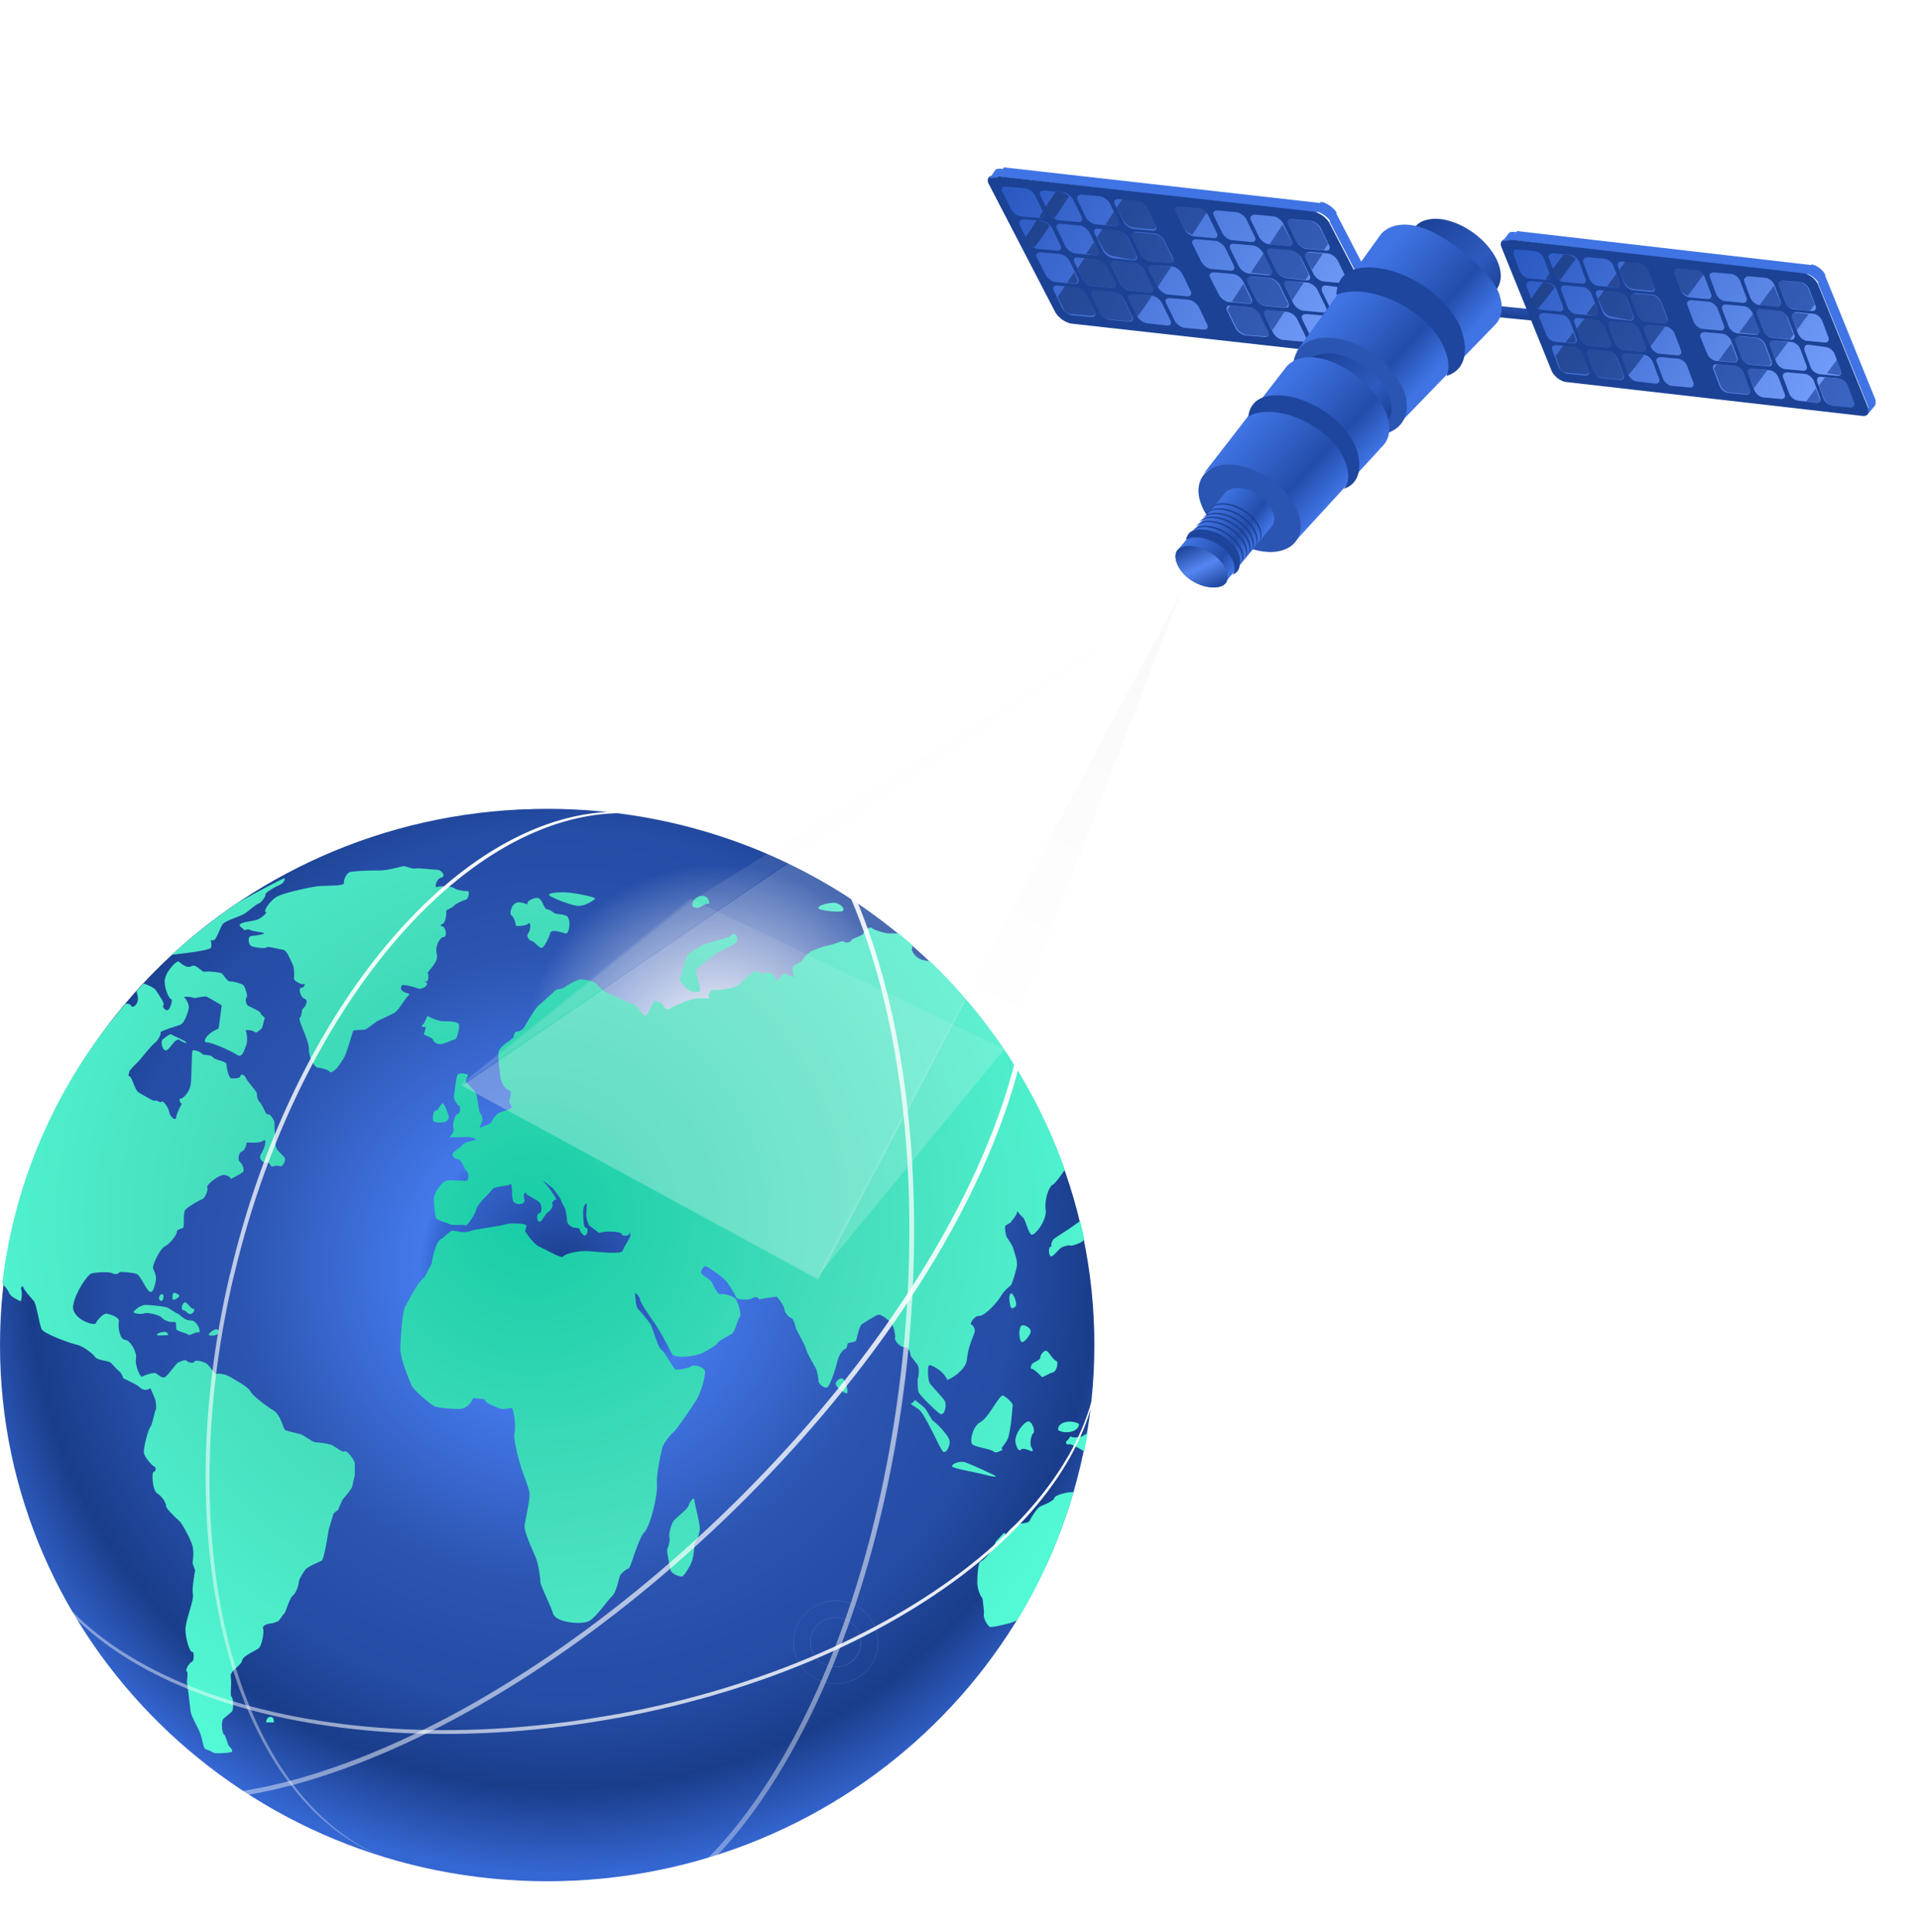 <svg width="644" height="648" fill="none" xmlns="http://www.w3.org/2000/svg"><path d="M367.068 451.216c0 99.349-82.169 179.883-183.534 179.883S0 550.565 0 451.216s82.169-179.883 183.534-179.883 183.534 80.534 183.534 179.883z" fill="url(#paint0_radial_66_276)"/><path d="M367.068 451.216c0 99.349-82.169 179.883-183.534 179.883S0 550.565 0 451.216s82.169-179.883 183.534-179.883 183.534 80.534 183.534 179.883z" fill="url(#paint1_radial_66_276)"/><path d="M359.251 500.593c-2.433.085-5.56 1.192-5.646 1.958 0 .851-3.388 2.298-4.517 2.724-1.129.426-3.214 3.746-3.735 4.852-.434 1.107-3.214.767-4.169 1.192-.956.426-3.04 2.043-3.127 3.065 0 .937-.608.851-1.216-.255l-1.303 1.362-1.564 1.702c-.868 2.81-3.908 6.3-4.951 6.556-1.042.255-1.216 5.107-1.216 7.066 0 1.958.782 4.341 1.738 5.363l.173 1.532.348 3.065c-.521 2.384 1.303 4.512 1.824 4.938.521.425 5.038-.767 6.775-1.192.695-.171 1.65-.596 2.519-1.022 8.165-13.366 14.505-27.753 18.935-43.077-.174.171-.521.171-.868.171zM55.677 505.19c-.26.511 3.04 3.831 4.343 4.937 1.303 1.107 3.996 6.556 4.517 8.343.521 1.788.26 4.683.087 5.364-.174.681.608 2.213.781 2.809.087.596-1.129 5.959-.694 8.088.434 2.128-2.52 8.768-2.52 12.088.087 3.32 1.564 7.577 2.259 7.322.608-.341.869 2.979-.174 3.405-1.042.426-2.258 3.065-1.65 3.15.608.17 0 2.724.087 3.746.173 1.021 1.042 7.917 1.216 9.619.174 1.703 2.692 5.875 3.214 7.322.52 1.447 1.042 4.086 1.216 4.512.173.425.434.851.52.851.088 0 2.085.766 2.607 1.192.608.426 4.516.17 5.82-.085 1.302-.256.086-1.447-.435-2.043-.608-.596-1.13-3.661-1.737-4.002-.695-.255-.956-4.171-.348-5.022.608-.852 2.954-2.214 3.214-2.98.26-.681.347-4.086-.347-4.597-.608-.426.173-4.597-.261-6.64-.434-2.043 3.648-3.916 3.822-5.534.26-1.617 4.69-3.32 5.646-4.171.955-.852 1.824-5.449 1.39-6.47-.522-1.022 1.65-1.788 2.605-1.788.956 0 1.998-.681 2.345-.681.348 0 1.477-2.043 2.085-2.554.608-.511 1.824-5.363 2.953-6.13 1.13-.766 1.998-3.745 1.998-4.597 0-.851 1.65-3.405 2.258-4.171.522-.766 4.691-2.639 5.386-2.895.695-.34 1.824-6.81 2.171-9.109.261-2.298 1.564-5.448 1.65-6.214.087-.767 1.39-1.448 1.651-1.703.26-.255 1.216-3.235 1.911-3.916.608-.681 2.953-3.491 2.953-4.172.087-.595.434-2.213.782-3.575v-4.172c-.695-1.958-2.954-4.426-3.475-3.83-.608.51-3.127-1.703-4.43-2.214-1.302-.426-4.516-.851-5.385-.851-.782 0-3.648-2.299-4.951-2.724-1.303-.341-4.517-1.022-5.125-1.363-.608-.34-1.39-5.107-3.995-6.64-2.606-1.532-7.21-5.193-7.73-6.47-.522-1.277-5.56-4.086-7.123-4.938-1.564-.851-3.909-1.021-4.17-.766-.347.256-2.258-2.554-3.213-3.405-1.042-.766-3.996-1.447-4.17-.766-.173.766-2.17.34-2.605-.256-.434-.595-1.998.256-2.78.511-.694.256-3.213 4.001-4.342 4.853-1.13.851-2.52-.852-3.301-1.192-.782-.341-3.648.596-4.43 1.107-.782.51-2.606-4.002-2.172-6.045.435-2.043-1.91-6.214-3.734-6.299-1.738-.086-2.346-4.427-1.998-6.045.347-1.617-3.214-2.554-4.17-2.724-.955-.085-3.126 2.128-3.56 3.235-.348 1.107-8.513-1.447-7.557-6.215.955-4.767 4.777-9.705 5.732-10.301.956-.596 6.167-.851 7.383-.255 1.13.681 2.172 0 2.432-.341.174-.255 4.43.086 5.733.596 1.303.511 3.127 5.364 4.43 5.96 1.303.596 1.824-3.15 1.998-4.002.26-.936-.608-3.235-.956-3.831-.347-.681 2.085-6.47 4.083-7.491 1.997-1.022 4.082-4.257 3.908-4.853-.173-.596 1.564-1.021 2.085-1.277.521-.255-.087-4.937.695-5.959.782-1.021 4.517-3.15 5.733-3.661 1.216-.51 2.084-3.49 1.65-4.001-.434-.51 3.04-3.49 4.864-4.001 1.824-.511 3.388 1.022 2.953 1.277.348-.17 2.866-1.447 3.909-2.128 1.216-.766 0-3.065-.782-3.661-.782-.596-.347-3.235.608-3.405.956-.256 1.824-2.469 1.564-2.895-.261-.51 3.995.426 5.645-.766 1.564-1.192.435 2.81-.694 4.427-1.13 1.618.868 3.15 1.65 2.809.782-.34 1.563.852 1.737 1.277.174.426 1.824-.51 2.866 0 1.043.426 1.738-1.447 1.824-2.298.087-.852-2.605-2.724-2.953-3.746-.434-1.022-.608-7.151-.608-8.428-.087-1.277-1.737-3.32-2.345-2.895-.521.341-1.65-3.235-2.519-4.001-.868-.766-1.13-2.469-1.042-3.064 0-.596-3.04-3.746-3.735-5.194-.695-1.447-1.737-1.191-1.824-.51-.087.681-2.172.766-3.04.681-.869-.085-1.564-3.406-1.564-4.597 0-1.277-3.908-1.448-4.603-2.469-.608-1.022-3.214-.511-3.648-1.192-.435-.681-2.693-1.362-3.127-1.107-.435.256-.26 9.195-.695 11.663-.434 2.384-2.52 4.512-3.3 4.512-.783-.085-.261 1.703.26 1.533.52-.171-1.477 2.639-1.737 4.512-.261 1.873-2.172-.085-2.433-1.703-.347-1.703-2.171-3.916-2.518-3.32-.348.596-1.65-.681-2.172-.341-.521.341-4.082-1.958-5.472-2.724-1.39-.766-2.172-5.023-3.04-5.363-.869-.426-.174-.851-.174-1.533 0-.681 2.78-3.149 3.561-4.086.869-1.021 3.91-4.852 5.038-5.704 1.216-.851 2.172-3.064 1.911-3.49-.174-.426 5.125-2.043 6.602-2.554 1.476-.511 2.692-4.427 2.866-5.619.174-1.106-.956-3.32-1.564-3.575-.694-.256 1.998-.341 2.954.085.868.426 3.648-.766 4.777-.256 1.042.596 3.3 1.873 4.864 2.81l-.348 2.894-.694 4.938c-4.257 1.703-5.472 4.682-3.996 4.597 1.477-.085 8.252 2.895 10.163 4.172 1.91 1.362 2.519-1.959 3.04-3.065.608-1.107.347-4.257-.087-4.853-.434-.596 2.171-.425 2.953.256s1.65-.767 2.172-.937c.608-.255.868-2.979 1.216-3.49.26-.596-1.303-1.107-1.303-1.788-.087-.681-3.127-1.958-4.083-2.469-.955-.425-1.216-2.554-.695-2.894.522-.341-.347-2.98-.868-3.831-.434-.852-3.648-1.533-4.69-1.533-1.043 0-2.172-2.383-2.78-2.724-.608-.34-4.69-.766-5.646-.511-1.042.256-2.866-2.809-4.517-1.872-1.737.936-3.474-1.107-4.256-1.533-.781-.426-4.777 3.746-4.69 6.726.087 2.979 1.563 5.789 2.171 5.874.608.085-.173 2.724-.868 3.49-.695.766-2.345-.766-1.737-1.447.608-.681-1.738-3.746-2.52-5.023-.607-.936-2.605-1.703-4.082-2.299-.868.852-1.65 1.788-2.432 2.64.348 1.106.695 2.468.348 3.49-.608 1.788-2.085 2.043-2.172 1.277 0-.341-.782-.596-1.737-.681-22.41 25.88-37.263 58.315-41.432 93.9.869 1.022 1.911 2.214 2.172 2.98.52 1.617 3.3 2.639 3.821 2.979.522.341.695-3.064.348-3.916-.348-.851.695-1.362.695-.766 0 .681 2.606 3.576 3.56 4.682.87 1.022 1.825 7.918 2.607 9.45.868 1.447 8.946 4.512 11.552 5.108 2.606.511 5.906 3.405 6.428 4.257.52.851 3.995 1.277 4.69 1.532.782.341 2.519 2.639 3.3 3.15.696.511 1.303 1.873 1.303 2.213 0 .341 4.604 2.043 5.646 3.235 1.13 1.192 2.954.852 3.301.341.348-.511 1.216 2.384 1.737 3.405.434 1.022.608 3.49.26 3.831-.347.341-1.041 4.853-1.823 5.789-.782.936-2.432 7.492-2.085 8.769.348 1.277 2.52 4.001 3.388 4.341.955.426.52 1.788-.174 1.873-.695.085-.434 6.385 1.303 7.236 1.65.937 3.127 3.661 2.866 4.172zm21.628-109.735c-.087 0-.087 0 0 0zm-12.594-76.023c2.171-.34 5.82-.936 6.08-1.532.173-.511.173-1.958-.174-2.469h1.042c.869 0 2.259-4.512 3.127-5.534.869-1.021 5.907-2.553 7.123-3.32 1.216-.681 3.822-3.15 4.864-3.49 1.042-.341 2.519-2.639 2.258-3.065-.26-.425 3.388-2.639 4.777-3.15 1.39-.596 2.085-2.128 1.564-2.213-.347-.085-7.991 3.916-15.027 7.832-7.99 5.363-15.548 11.323-22.67 17.793 2.171-.256 5.646-.681 7.036-.852zm132.981 224.323c2.345-1.363 6.341-7.152 7.644-8.343 1.303-1.192 2.258-5.619 2.519-6.556.26-.936 2.258-2.553 3.04-2.724.695-.17 3.127-9.96 5.211-12.088 2.085-2.129 4.517-12.43 4.256-16.09-.26-3.661 1.39-10.727 1.824-12.43.522-1.702 3.127-4.682 3.909-5.278.782-.596 5.82-7.917 7.47-10.556 1.65-2.639 3.127-8.428 2.866-9.79-.347-1.362-3.821-2.299-4.516-1.618-.695.681-3.996 1.192-5.038 1.192-1.042 0-3.474-5.533-5.038-6.725-1.477-1.107-2.866-7.492-3.735-8.684-.868-1.192-3.301-4.256-4.082-4.937-.782-.681-.869-4.087-1.043-5.023-.173-.937 1.477.596 1.738 1.958.26 1.362 4.169 6.81 5.385 8.598 1.216 1.873 4.43 7.662 5.211 9.45.782 1.788 7.905.936 10.163-.171 2.258-1.106 5.125-2.894 5.298-3.49.087-.596 3.735-2.298 4.778-3.065 1.042-.766 1.911-4.937 2.605-5.618.695-.681-.521-4.683-1.302-5.874-.782-1.192-4.43-2.129-5.125-1.703-.782.426-2.345-2.639-2.867-3.831-.521-1.192-3.387-2.554-3.648-3.32-.26-.766.782-2.043 1.216-2.299.435-.255 5.646 3.32 7.123 5.023 1.477 1.788 3.214 5.023 3.474 5.619.261.596 4.343.851 5.299.17.868-.681 1.997-.511 2.345.341l1.303-.256 4.516-.681c2.085 2.214 2.693 4.172 2.693 4.682 0 .426 1.303 2.299 2.172 2.469.868.17 1.476 3.065 1.737 3.746.26.681 2.779 5.023 3.3 6.811.522 1.787 2.693 5.363 3.214 6.299.521.937.956 3.661.956 4.427 0 .766 1.65 2.214 2.692 2.128 1.043-.085 3.04-6.384 3.562-8.683.434-2.299 2.084-4.257 2.605-4.257.435 0 .869-1.277.869-1.787 0-.511 2.606-.426 2.866-1.107.261-.681.956-4.767 1.911-5.449.956-.595 4.169-2.724 5.385-3.149 1.13-.426 4.083 2.128 4.778 3.235.695 1.191 1.216 4.086.955 4.597-.26.511 1.564 3.064 3.127 2.979 1.564-.085 2.085 1.958 2.085 2.639.087.681 2.171 2.81 2.519 3.661.434.937.26 3.405 0 4.001-.261.596-.087 3.831.173 4.768.261.936 5.125 5.703 6.949 7.151 1.824 1.447 2.693-2.98 1.737-4.342-.955-1.362-4.082-4.597-4.777-5.534-.782-.936-.869-4.767-.608-5.874.261-1.106 2.78.596 3.822 1.362 1.042.767 2.345 2.469 2.432 3.065 0 .596 6.514-2.979 6.688-6.81.261-3.831 2.345-8.173 2.606-9.195.174-1.021-.608-2.383-1.216-2.468-.521-.086.955-2.98 2.779-2.895 1.824.085 6.167-4.682 7.21-6.64 1.042-1.873 3.127-3.405 3.387-3.661.261-.255 1.737-4.682 1.998-6.555.261-1.873-1.042-4.767-1.216-5.704-.174-.936-1.737-3.15-2.172-3.831-.434-.681-.781-3.32-.521-3.746.261-.51 1.911-1.021 1.998-1.447.174-.425 2.085-2.383 1.911-3.235-.174-.851 1.129 1.107 1.998 1.788.868.681 1.824 5.278 2.866 5.789 1.042.511 5.298-4.853 4.777-8.343-.521-3.49 1.216-7.917 2.259-8.343.781-.255 2.779-3.065 4.169-5.108-9.468-26.731-25.102-50.568-45.254-69.978h-.695l-1.563-.341c-2.606-.51-4.169-3.32-3.735-3.916.174-.17.087-.681 0-1.192-1.477-1.277-2.953-2.554-4.517-3.83h-3.3c-1.564-.086-5.038-1.192-5.646-1.788-.608-.596-2.693.511-2.78 1.617-.173 1.107-3.735 1.618-4.082 2.469-.348.851-2.259.937-2.606.426-.347-.511-3.735 1.192-5.385 1.362-1.651.255-4.777 1.532-5.472 1.873-.782.34-2.519 2.043-2.78 2.724-.26.681-2.432 1.873-3.127 2.128-.695.256-.521 3.32.348 3.746.868.426-1.651-.34-2.78-.936-1.129-.511-2.345 1.277-2.693 1.958-.347.596-1.389-.426-1.302-1.277 0-.937-2.78-1.618-3.127-.937-.348.766-2.346-.255-3.127-.681-.782-.426-4.256 3.15-5.559 4.427-1.303 1.277-7.383 2.213-8.599 1.788-1.13-.511-2.259 2.639-1.303 2.894.955.171-2.519-.17-4.43 0-1.911.171-7.47 2.384-8.773 3.32-1.303.937-2.432-.255-2.432-.936 0-.766-2.085-1.447-2.779-1.618-.608-.17-1.824 4.087-2.954 4.853-1.129.851-2.432-3.32-5.037-4.001-2.606-.681-6.602-3.15-7.818-3.406-1.129-.34-3.474-2.639-4.082-3.32-.695-.681-3.996-1.277-5.038-1.277-1.042 0-4.517 1.958-5.385 2.639-.956.767-2.346.596-2.78.852-.434.255-4.343 4.001-5.819 5.193-1.477 1.192-4.17 6.214-4.951 7.406-.869 1.192-2.085 1.448-2.606 1.448-.521 0-.956 1.362-.956 1.872 0 .511-4.429 2.725-4.951 4.768-.434 1.958.435 6.47.435 8.087 0 1.618 1.65 4.768 2.866 4.853 1.216.085.608 2.724.261 3.49-.348.766.781 1.533.781 2.214s-3.127 1.532-4.082 1.873c-.955.34-2.519 2.468-2.693 3.235-.173.681-3.127 1.191-4.082 2.128.261-.681.608-1.618.869-2.128.608-1.022-.261-2.895-.695-3.235-.435-.426-.695-5.619-1.477-6.726-.782-1.107-2.606-3.065-3.127-3.405-.434-.341.348-1.788.608-2.299.261-.596-2.519-.936-3.214-.51-.781.425-1.129 5.618-1.476 7.065-.348 1.448 1.389 3.576 1.824 3.661.434.085.347 2.639-.608 2.724-.956.085-1.824 3.831-1.39 4.683.521.851-.695 2.554-1.303 2.894-.608.341 3.735.17 5.646.085 1.998-.085 3.474.852 3.301.937-.174.17-3.735.681-4.43 1.532-.608.851-3.04 2.384-3.475 3.065-.434.596.782 2.043 1.824 1.958 1.043-.085 2.172 3.49 2.954 4.086.781.681.521 2.469.173 2.98-.347.511-5.124-.341-6.948.085-1.824.426-4.17 4.256-4.256 5.619-.174 1.447.26 5.533.521 6.64.26 1.107 3.995 1.873 4.777 2.384.782.51 4.43 0 5.212.34.694.341 3.213-3.661 3.735-5.448.434-1.873 4.342-5.193 5.211-6.47.782-1.277 5.038-1.107 5.993-1.788 1.043-.681.435 3.15.956 5.193.521 2.043 4.517 1.788 3.908-.17-.608-1.958.435-2.81.522-2.044.173.682 3.995 2.214 4.777 3.321.695 1.106.521 3.405-.348 3.405-.868 0-.868 2.554 0 2.809.869.256 2.085-2.894 3.127-3.32.956-.511 1.738-2.469 1.303-2.639-.434-.17.869-1.958 1.39-1.362.521.596-2.085-3.831-3.735-5.449-1.65-1.617-.521-.936 2.606 1.618l2.085 2.894c.434.511.955 2.129 1.302 2.725l.522.851c.434 1.022.781 3.831.781 4.597 0 .766 1.651 2.214 2.693 2.128 1.042-.085 1.737.511 1.563.511-.173 0 .695 1.958 1.651 2.043.955 0 1.389-2.468.434-2.554-1.042-.085-.869-3.745-.955-5.278-.087-1.617.694-2.894 1.042-2.894.347 0-.087 3.235 0 4.001 0 .766.434 2.213.868 3.32l1.043.766 2.345 1.788c3.301-.936 7.817-.255 7.644.426-.174.681 2.432.851 2.605-.256.174-1.106.261 0 .261.766 0 .767-2.172 3.661-2.519 5.023-.347 1.362-8.078.426-11.379.171-3.3-.256-8.164.851-8.599 1.787-.347.937-5.559-2.213-7.904-3.235-2.345-1.021-4.256-4.512-4.69-4.937-.521-.426.434-1.618.174-2.299-.261-.681-5.646-.851-7.21-.255-1.563.596-9.641 1.447-11.639 2.213-1.911.851-4.777-.085-5.733-.17-.868-.17-3.04 2.469-4.082 2.894-1.129.426-2.519 4.172-3.04 8.173l-1.477 2.809-.955 1.788c-2.693 1.958-5.646 8.684-6.515 9.961-.868 1.362-1.563 10.896-1.563 14.131 0 3.235 2.866 10.046 3.648 11.919.782 1.873 5.733 6.044 7.47 7.066 1.65.936 7.035 1.106 8.86 1.106 1.737 0 3.734-1.617 4.429-3.66l2.606.255 1.216.085c.087 1.448 3.909 2.554 4.864 3.065.956.511 3.475.085 4.17-.085.781-.17 1.563 6.385 1.042 8.343-.521 1.873 1.303 8.598 1.911 10.641.521 2.044 2.866 7.577 3.127 9.535.26 1.958-1.39 8.598-1.651 10.897-.26 2.299 2.954 8.769 3.822 10.982.869 2.213 1.477 6.981 1.477 8.088 0 1.106 3.474 7.832 4.256 10.556 1.042 3.065 9.815 3.746 12.16 2.384zm151.657-81.897c.26.511 2.432-1.192 3.734-1.447 1.303-.171 2.172-3.661 1.13-3.917-1.043-.255-2.346-2.979-3.127-3.32-.782-.34-2.172 1.192-2.172 2.214.087 1.021-2.432 1.447-2.866 2.383-.434.852-.434 1.533.087 1.448.521-.085 2.953 2.213 3.214 2.639zm-2.78 18.984c.695-.255-.087-3.661-1.477-4.001-1.389-.255-5.211 4.512-4.429 7.321.695 2.724 1.563 2.554 1.911 2.043.434-.595 2.692.341 3.3.596.695.171.695-.425 0-1.447-.608-1.107.087-4.256.695-4.512zm-7.47-3.405c.174-1.192.434-5.108.608-5.874s-2.171-2.98-3.301-3.405c-1.129-.426-4.864 7.491-7.469 8.853-2.693 1.362-3.649 6.215-2.954 7.322.695 1.106 6.254 1.702 7.21 2.554.955.851 2.084-.171 2.605-.256.608-.17.435-.511.174-.681-.26-.17 1.911-2.384 2.259-3.831.347-1.277.694-3.405.868-4.682zm-15.113 13.195c-2.085-.766-4.517.426-4.691 1.192-.173.766 7.991 2.043 10.771 2.809 2.692.767 4.43.937 3.822.511-.695-.511-7.818-3.746-9.902-4.512zm16.677-52.441c.695-.851-.956-5.108-1.738-4.171-.781.936-.173 3.405 0 4.256.348.852 1.043.766 1.738-.085zm4.951 9.024c.434-1.107-.608-2.298-2.346-2.639-1.824-.341-1.563 4.852-.694 5.534.694.681 2.605-1.788 3.04-2.895zm9.294 32.52c2.171 1.448 6.861.767 7.035-2.043-2.084-1.362-7.209-1.106-7.035 2.043zm-1.13-64.359c-.868.596-1.389 2.128-1.042 2.809h-.347c-.695 0-.782 2.724 0 3.235.695.426 2.519-2.128 3.474-2.809.955-.596 2.779-1.022 3.127-.766.261.17 1.911-.256 3.648-1.107.347-.17.695-.596 1.042-1.192-.434-2.043-.868-4.001-1.389-5.959-.869.681-1.911 1.362-2.346 1.702-1.129.852-5.037 3.321-6.167 4.087zm-48.641 55.335c-.434-.255-.347-.255 0 0zM318.34 482.8c-.782-1.702-3.301-4.597-5.646-6.385l-.869-1.447-.955-1.617c-.869-1.703-3.474-3.065-3.735-3.576-.261-.511-1.042 1.532-1.998.936.434.341 1.477 1.022 2.867 1.958 2.432 1.703 7.209 13.451 8.338 14.303 1.042.851 2.78-2.469 1.998-4.172zm-37.958-18.984c-.695 1.362 3.561 4.171 3.822 3.49.348-.681-.521-3.916-1.303-4.597-.695-.681-1.824-.17-2.519 1.107zm-55.503 62.742c.174 1.362 3.04 2.469 3.909 2.298.868-.255 3.214-4.426 3.474-5.618.348-1.192.608-3.831.608-4.427 0-.596.348-2.043.695-2.213.348-.171.869-1.618 1.129-3.15.348-1.618-1.737-9.024-1.824-10.301-.087-1.277-1.563.681-1.911 1.958-.434 1.277-4.169 4.001-5.038 5.108-.868 1.106-1.737 4.937-1.389 5.533.347.681-.348 3.235-.695 3.916-.348.681.868 5.534 1.042 6.896zM89.292 577.807h2.519c.434-2.724-2.693-2.213-2.52 0zm67.403-278.892c-1.043.086-3.822-.425-4.257-.936-.434-.511-4.603-.936-5.732-.426-1.216.511-.348-2.809 1.303-3.149 1.65-.341.26-2.64-1.477-2.64s-6.08-.681-7.122-.425c-1.043.255-3.041-.681-3.735-.766-.695-.086-5.907 1.532-8.426 1.447-2.432-.085-8.512.17-9.815.511-1.303.34-2.258 2.894-2.084 3.745.173.937-5.82.852-7.731.937-1.911 0-12.073 2.128-14.68 3.575-2.605 1.448-4.69 5.108-3.821 5.108.869.085-1.477 2.129-2.866 2.639-1.39.511-4.778.681-5.646 1.448-.782.766.868 1.277 1.129 1.873.347.51 1.216-.426 2.171.085.87.51 3.822.766 4.604 1.021.782.341-2.519.937-4.082 1.022-1.564.085-1.216 3.065.087 3.49 1.302.426 4.516.852 4.864.341.347-.511 3.821.596 5.472.766 1.563.17 2.78 4.086 3.3 4.938.522.851.608 3.831.435 4.682-.087.851 2.779 2.384 3.3 1.873.522-.511.348 1.362-.781 1.277-1.13-.085-.435 3.235 1.042 3.66 1.39.511.434 2.469-.348 3.15-.868.596-.347 2.554-1.216 3.235-.868.681 3.041 7.236 3.041 10.642 0 3.405 2.171 6.129 2.953 6.129.868 0 3.648.681 3.995 1.362.348.681 1.737-.51 2.259-1.021.521-.511 1.65-2.214 2.519-3.576.868-1.447 2.779-8.172 3.04-8.939.26-.766 3.474-.255 4.256-.681.695-.34 2.866-2.043 3.474-2.468.608-.511 5.212-2.384 6.515-3.321 1.216-.851 3.387-4.767 4.343-5.533.955-.852-.522-.596-1.738-1.362-1.216-.766-.695-1.788-.347-2.129.347-.34 4.082.596 5.385 1.107s3.735-1.277 2.78-1.958c-.956-.681-.435-.681 0-.34.434.255.955-2.214.434-2.725-.521-.51 3.735-3.575 3.04-6.385-.782-2.894 1.129-5.874 2.345-5.874 1.129 0 .782-3.235-.521-3.575-1.39-.341-.087-.596.434-1.022.522-.425 1.13-3.32.869-3.916-.347-.596 2.085-1.192 2.519-1.873.434-.681 3.214-1.958 4.169-2.128.869-.511 1.39-2.98.348-2.895zm23.886 2.384c-1.303-.425-3.996 1.022-3.648 1.788.347.851-2.172-1.022-3.909-.17-1.737.936-2.258 3.916-1.39 4.256.782.426 1.39 2.81 1.39 3.235 0 .511 3.388.171 4.256-.596.869-.681.695 2.384-.087 3.235-.868.852.261 2.554 1.216 2.639.956.171 2.259 2.299 3.214 2.299.956 0 2.606-3.661 2.953-5.023.348-1.362 3.562-.255 5.038.171 1.477.425 1.998-5.023.435-5.875-1.564-.766-3.562-.425-4.257-1.021-.694-.596-1.737-1.192-2.518-1.277-.695 0-1.39-3.235-2.693-3.661zm12.855 2.554c2.606.341 5.472-1.702 6.167-2.298.608-.596-7.209-2.129-10.162-2.214-2.954-.085-5.386.341-5.299.851 0 .596 6.688 3.321 9.294 3.661zm-47.338 68.787c-.695-.256-1.043 2.213-.869 3.15.174.936 2.519.851 3.561.681 1.043-.171 1.824-.937 1.738-1.788-.087-.852-1.477-4.597-2.085-4.597-.521.085-1.65 2.809-2.345 2.554zm7.73-29.201c-.521-.936-4.603-.851-5.559-.851-.955-.085-3.995-1.021-4.603-1.703-.521-.595-1.043 2.469-1.911 2.895-.956.426.434 1.022.868.681.348-.341 0 1.618-.434 2.213-.434.681 2.693 1.107 3.04 2.129.348 1.021 1.65 1.617 2.867 1.447 1.216-.17 3.648-1.447 4.516-1.532.782-.171 1.737-4.342 1.216-5.279zm85.47-22.9c1.39-1.362 7.122-3.235 7.817-4.682.608-1.448-.434-2.554-.955-2.554-.608 0-1.303.681-1.39.936-.174.256-6.775 1.788-8.773 2.724-2.084.937-4.43 2.469-5.211 3.321-.869.851-2.259 7.236-2.78 8.002-.521.681 2.172 3.32 3.388 4.086 1.216.681 2.866.341 3.3.171.435-.171-.608-4.598-1.216-6.215-.782-1.532 4.43-4.342 5.82-5.789zm-7.123-16.686c2.172 2.128 3.388-.936 5.733-.681 0-4.256-5.906-2.809-5.733.681zm42.301.766c-.087.767 5.993 1.448 7.817 1.107 1.737-.34-.347-2.98-2.953-2.894-2.693.255-4.864 1.021-4.864 1.787zM54.461 348.803c-.608.596-.087 3.49 1.13 3.575 1.215.085 3.126-4.427 4.603-3.49 1.476.936 2.519 1.277 2.258.766-.26-.511-4.517-2.299-5.038-2.639-.52-.255-2.345 1.277-2.953 1.788zm15.548 98.923c0 .511 2.693.426 3.127-.341.434-.766.174-1.447-.521-1.447-.782-.085-2.606 1.277-2.606 1.788zm-11.813-4.257c1.303-.255.695 1.788.956 2.469.347.681 3.387 1.277 3.995 1.788.608.511 2.172-.937 3.388-.766 1.216.17-.435-4.087-2.432-4.002-1.998.171-3.648-1.787-4.083-2.043-.521-.17-2.866-1.617-3.561-2.128-.695-.511-5.82-1.022-7.644-1.022-1.737 0-3.735 1.788-3.995 2.299-.26.596 2.78.936 3.648.511.868-.426 5.038.511 5.82 1.447.868 1.022 2.605 1.618 3.908 1.447zm-5.559 4.257c0 .511 2.693.17 3.3.17.696 0 .609-.426-.086-.936-.608-.511-3.214.255-3.214.766zm1.911-13.536c-.695-.255-1.216.766-1.216 1.277 0 .511.347.936.869.936.434.085 1.042-1.873.347-2.213zm5.559.426c-.26-.511-1.39-.937-1.737-.937-.348 0-.608.851-.521 1.958.087 1.107 2.519-.511 2.258-1.021zm4.082 6.129c1.043-.511 1.216-1.788.608-1.703-.608.086-1.824-1.787-2.518-2.128-.695-.255-1.303 1.107-1.303 1.788 0 .596.434 1.021.868.936.434-.17 1.216 1.618 2.345 1.107zm298.71 41.119c-.522.255-3.214.596-3.562.085-.347-.511-.868 1.107-1.476 1.362-.608.255-.261 1.617.608 1.192.608-.256 3.127 1.107 5.211 2.384.435-2.044.782-4.087 1.13-6.13-.782.426-1.564.936-1.911 1.107z" fill="url(#paint2_radial_66_276)"/><mask id="mask0_66_276" style="mask-type:alpha" maskUnits="userSpaceOnUse" x="5" y="196" width="431" height="397"><path d="M435.669 343.043L113.5 196.027 5.85 445.361l322.168 147.016 107.651-249.334z" fill="url(#paint3_radial_66_276)"/></mask><path d="M230.09 276.526a59.376 59.376 0 00-9.38-2.809c-28.49-6.215-58.804 8.087-84.862 36.266-25.71 27.753-47.251 69.042-58.63 117.311 0 .085 0 .171-.087.171-11.378 48.269-10.423 94.496.26 130.251 9.816 32.691 27.796 56.698 52.203 65.637-23.712-9.28-41.258-33.031-50.9-65.126-10.683-35.67-11.639-81.897-.26-130.252 0-.085 0-.17.087-.17 11.379-48.27 33.006-89.559 58.63-117.312 26.058-28.178 56.459-42.48 84.862-36.266a47.915 47.915 0 018.077 2.299z" fill="url(#paint4_linear_66_276)"/><path d="M5.212 499.571c.087 3.15.434 6.385 1.129 9.535 5.559 28.008 31.009 49.461 67.663 61.55 36.134 11.918 83.212 14.728 132.721 5.704h.174c49.51-9.109 92.245-28.349 121.256-52.186 26.579-21.794 41.692-47.503 40.302-72.873.782 24.944-14.331 50.143-40.389 71.596-29.011 23.837-71.659 43.077-121.256 52.186h-.173c-49.51 9.024-96.675 6.214-132.721-5.704-36.655-12.089-62.105-33.542-67.664-61.55-.608-2.81-.955-5.534-1.042-8.258z" fill="url(#paint5_linear_66_276)"/><g opacity=".5" fill="#fff"><path opacity=".5" d="M280.294 564.867c-7.817 0-14.244-6.3-14.244-13.962 0-7.661 6.427-13.961 14.244-13.961 7.818 0 14.245 6.3 14.245 13.961 0 7.662-6.34 13.962-14.245 13.962zm0-27.838c-7.817 0-14.158 6.215-14.158 13.876 0 7.662 6.341 13.877 14.158 13.877 7.818 0 14.158-6.215 14.158-13.877 0-7.661-6.34-13.876-14.158-13.876z"/><path opacity=".5" d="M280.294 559.249c-4.691 0-8.512-3.746-8.512-8.343 0-4.597 3.821-8.343 8.512-8.343 4.69 0 8.512 3.746 8.512 8.343.087 4.597-3.735 8.343-8.512 8.343zm0-16.601c-4.604 0-8.426 3.661-8.426 8.258 0 4.512 3.735 8.258 8.426 8.258 4.603 0 8.425-3.661 8.425-8.258 0-4.597-3.735-8.258-8.425-8.258z"/></g><path d="M291.152 311.855c-13.984-39.245-35.525-62.231-60.628-64.785-18.501-1.958-36.654 5.193-54.2 24.348.695 0 1.39-.085 2.085-.085 16.937-18.048 34.309-24.603 51.942-22.816 24.494 2.469 45.601 25.199 59.324 63.849 14.072 39.586 18.675 90.836 12.942 144.299-5.819 53.462-21.193 102.668-43.429 138.509-21.715 34.989-47.165 52.952-71.659 50.398-11.379-1.192-22.149-6.811-31.704-16.431-.955-.085-1.737-.255-2.432-.34 10.25 10.726 21.715 17.026 34.049 18.303 1.564.17 3.127.256 4.69.256 23.626 0 47.773-18.048 68.446-51.335 22.322-36.011 37.87-85.472 43.69-139.105 5.646-53.803 1.042-105.308-13.116-145.065z" fill="url(#paint6_linear_66_276)"/><path d="M330.152 282.485c-19.109-18.729-53.245-20.687-96.067-5.533-.608.255-1.216.425-1.824.681l2.606.766c42.127-14.898 75.568-13.025 94.156 5.193 18.588 18.218 20.498 51.079 5.211 92.453-15.634 42.396-47.164 88.197-88.944 129.145-41.779 40.863-88.509 71.851-131.765 87.175-42.214 14.983-75.742 13.11-94.33-5.108-16.329-16.005-19.717-43.928-9.728-78.832-.26-.681-.608-1.873-.868-2.724-11.031 36.521-7.73 65.807 9.467 82.663 10.597 10.386 25.798 15.579 44.56 15.579 15.026 0 32.398-3.32 51.507-10.131 43.429-15.409 90.42-46.482 132.373-87.515l.087-.085c41.866-41.034 73.57-87.09 89.292-129.656 15.374-41.885 13.376-75.342-5.733-94.071z" fill="url(#paint7_linear_66_276)"/><g opacity=".1" filter="url(#filter0_b_66_276)"><path d="M231.588 301.409l105.202 50.488-62.856 76.66-119.642-64.719 77.296-62.429z" fill="#F1F3F8"/></g><g opacity=".1" filter="url(#filter1_b_66_276)"><path d="M396.366 198.135l-59.665 154.17-62.764 76.252 122.429-230.422z" fill="#C4C4C4"/><path d="M396.366 198.135l-59.665 154.17-62.764 76.252 122.429-230.422z" fill="url(#paint8_linear_66_276)"/></g><g opacity=".1" filter="url(#filter2_b_66_276)"><path d="M394.804 200.585l-163.2 101.888-77.021 61.531 240.221-163.419z" fill="#F1F3F8"/></g><g opacity=".2" filter="url(#filter3_b_66_276)"><path d="M395.341 200.159L274.457 429.345l-119.434-65.097 240.318-164.089z" fill="url(#paint9_linear_66_276)"/></g><path d="M476.918 102.108c-.114-.282-.114-.282 0 0l-.114-.282c-.115-.282.18-.409.066-.691.18-.409.18-.409.475-.536.18-.41.475-.537.884-.383l51.646 5.142c.294-.128.409.154.638.717.343.845.097 1.945-.378 2.482-.475.537-.769.664-.884.383 0 0 .115.281.409.154l-51.645-5.142c-.295.127-.41-.154-.639-.718-.638-.717-.752-.999-.458-1.126zm51.695 6.114l-.229-.563.229.563z" fill="url(#paint10_linear_66_276)"/><path d="M425.918 91.108c-.114-.282-.114-.282 0 0l-.114-.282c-.115-.281.18-.41.066-.69.18-.41.18-.41.475-.537.18-.41.475-.537.884-.383l51.646 5.142c.294-.128.409.154.638.717.343.845.097 1.945-.378 2.482-.475.537-.769.664-.884.383 0 0 .115.281.409.154l-51.645-5.142c-.295.127-.41-.154-.639-.718-.638-.717-.752-.999-.458-1.126zm51.695 6.114l-.229-.563.229.563z" fill="url(#paint11_linear_66_276)"/><path d="M504.002 82.459l2.292-3.048c.352-.469.944-.76 2.014-.695l-2.292 3.047c-.831.113-1.662.227-2.014.696z" fill="#4074E4"/><path d="M506.648 80.506l2.196-2.986 98.886 11.42-1.548 3.06-99.534-11.495zm103.163 14.556l2.198-2.988 17.179 42.322-2.198 2.987-17.179-42.321z" fill="#4074E4"/><path d="M605.441 91.653l2.197-2.987c1.835.342 3.826 1.89 4.647 3.61l-2.197 2.987c-.599-1.549-2.812-3.267-4.647-3.61z" fill="#4074E4"/><path d="M503.657 83.054c-.815-1.712.198-3.09 2.025-2.756l99.42 11.383c1.828.334 3.809 1.868 4.624 3.58l16.834 41.495c.815 1.712-.197 3.09-2.025 2.756l-99.42-11.383c-1.827-.334-3.809-1.868-4.624-3.58l-16.834-41.495z" fill="#1C4296"/><path d="M606.999 94.243c.661.51 1.153 1.252 1.424 1.822l16.831 41.486c.272.57.103.8.103.8l-.778.118-99.227-11.599c-.609-.112-1.438-.393-2.099-.904-.66-.512-1.152-1.252-1.423-1.823l-16.832-41.485c-.271-.57-.103-.8-.103-.8l.778-.119 99.396 11.37c.609.111 1.27.622 1.93 1.134z" fill="#1C4296"/><path d="M555.767 121.637l2.097 5.591c.541 1.14 1.861 2.161 2.86 2.212l5.823.536c1.219.221 1.896-.699 1.355-1.839l-2.097-5.591c-.541-1.141-1.861-2.162-2.86-2.213l-5.823-.535c-1.389.009-1.897.698-1.355 1.839zm-11.698-1.471l2.098 5.591c.541 1.141 1.861 2.162 2.86 2.213l6.043.705c1.219.221 1.896-.698 1.355-1.838l-2.097-5.592c-.541-1.14-1.862-2.161-2.86-2.212l-6.213-.476c-.999-.051-1.507.639-1.186 1.609zm-11.646-1.071l2.097 5.592c.541 1.14 1.861 2.161 2.86 2.212l5.823.536c1.219.221 1.897-.699 1.355-1.839l-2.097-5.591c-.541-1.141-1.861-2.162-2.86-2.213l-5.823-.535c-1.219-.221-1.727.468-1.355 1.838zm-11.697-1.47l2.097 5.591c.541 1.141 1.861 2.162 2.86 2.213l5.823.535c1.219.221 1.897-.698 1.355-1.839l-2.097-5.591c-.541-1.14-1.861-2.162-2.86-2.212l-5.823-.536c-1.219-.221-1.896.699-1.355 1.839zm90.226 8.811l5.823.536c1.219.221 2.539 1.242 2.86 2.212l2.098 5.592c.541 1.14-.137 2.059-1.355 1.838l-5.824-.535c-1.218-.221-2.538-1.242-2.86-2.213l-2.097-5.591c-.372-1.37.136-2.06 1.355-1.839zm-12.883.139l2.097 5.591c.542 1.14 1.862 2.162 2.861 2.213l6.043.705c1.219.221 1.896-.698 1.355-1.839l-2.097-5.591c-.542-1.14-1.862-2.162-2.86-2.212l-5.824-.536c-1.388.009-1.896.698-1.575 1.669zm-11.646-1.071l2.097 5.592c.541 1.14 1.861 2.161 2.86 2.212l5.823.535c1.219.221 1.897-.698 1.355-1.838l-2.097-5.592c-.541-1.14-1.861-2.161-2.86-2.212l-5.823-.535c-1.219-.222-1.896.698-1.355 1.838zm-11.697-1.47l2.097 5.591c.541 1.14 1.861 2.162 2.86 2.212l5.823.536c1.219.221 1.896-.699 1.355-1.839l-2.097-5.591c-.541-1.141-1.861-2.162-2.86-2.213l-5.823-.535c-1.219-.221-1.897.698-1.355 1.839zm32.083-8.38l5.653.765c1.219.221 2.539 1.242 2.861 2.212l2.097 5.592c.541 1.14-.137 2.059-1.355 1.838l-5.824-.535c-1.218-.221-2.538-1.242-2.86-2.213l-2.097-5.591c-.372-1.37.306-2.289 1.525-2.068zm-13.053.368l2.098 5.591c.541 1.141 1.861 2.162 2.86 2.213l5.823.535c1.219.221 1.896-.698 1.355-1.839l-2.097-5.591c-.542-1.141-1.862-2.162-2.86-2.213l-5.824-.535c-1.388.009-1.896.698-1.355 1.839zm-11.697-1.471l2.097 5.592c.542 1.14 1.862 2.161 2.861 2.212l5.823.535c1.219.221 1.896-.698 1.355-1.838l-2.097-5.592c-.542-1.14-1.862-2.161-2.86-2.212l-5.824-.535c-1.168.178-1.676.868-1.355 1.838zm-11.697-1.47l2.317 5.761c.542 1.141 1.862 2.162 2.86 2.213l5.824.535c1.218.221 1.896-.698 1.355-1.839l-2.097-5.591c-.542-1.14-1.862-2.162-2.861-2.213l-5.823-.535c-1.388.009-1.896.698-1.575 1.669zm30.728-6.542l2.097 5.592c.541 1.14 1.861 2.161 2.86 2.212l5.823.535c1.219.221 1.897-.698 1.355-1.838l-2.097-5.592c-.541-1.14-1.861-2.161-2.86-2.212l-5.823-.535c-1.168.179-1.676.868-1.355 1.838zm-11.647-1.07l2.098 5.591c.541 1.141 1.861 2.162 2.86 2.213l6.043.705c1.219.221 1.896-.698 1.355-1.839l-2.097-5.591c-.541-1.14-1.862-2.162-2.86-2.212l-5.824-.536c-1.438-.391-2.116.528-1.575 1.669zm-11.697-1.471l2.097 5.592c.542 1.14 1.862 2.161 2.861 2.212l5.823.535c1.219.221 1.896-.698 1.355-1.838l-2.097-5.592c-.542-1.14-1.862-2.161-2.86-2.212l-5.824-.535c-1.218-.222-1.896.698-1.355 1.838zm-11.697-1.47l2.097 5.591c.542 1.14 1.862 2.162 2.86 2.212l5.824.536c1.218.221 1.896-.698 1.355-1.839l-2.097-5.591c-.542-1.141-1.862-2.162-2.861-2.213l-5.823-.535c-1.388.009-1.896.698-1.355 1.839zm30.728-6.542l2.097 5.592c.541 1.14 1.862 2.161 2.86 2.212l5.824.535c1.218.221 1.896-.698 1.354-1.838l-2.097-5.592c-.541-1.14-1.861-2.161-2.86-2.212l-5.823-.535c-1.388.008-1.896.698-1.355 1.838zm-11.697-1.47l2.097 5.591c.541 1.141 1.861 2.162 2.86 2.213l5.823.535c1.219.221 1.897-.698 1.355-1.839l-2.097-5.591c-.541-1.14-1.861-2.162-2.86-2.213l-5.823-.535c-1.168.179-1.676.868-1.355 1.839zm-11.477-1.3l2.097 5.59c.541 1.141 1.861 2.162 2.86 2.213l5.823.535c1.219.222 1.897-.698 1.355-1.838l-2.097-5.592c-.541-1.14-1.861-2.161-2.86-2.212l-5.823-.535c-1.388.008-1.897.698-1.355 1.838zm-11.867-1.241l2.097 5.591c.542 1.14 1.862 2.162 2.861 2.212l5.823.536c1.219.221 1.896-.698 1.355-1.839l-2.097-5.591c-.542-1.14-1.862-2.162-2.861-2.213l-5.823-.535c-1.219-.221-1.896.698-1.355 1.839zm-10.282 19.109l2.266 5.361c.541 1.141 1.861 2.162 2.86 2.213l5.823.535c1.219.221 1.897-.698 1.355-1.839l-2.097-5.591c-.541-1.141-1.861-2.162-2.86-2.213l-5.823-.535c-1.388.009-2.066.928-1.524 2.069zm-11.697-1.471l2.097 5.591c.541 1.141 1.861 2.162 2.86 2.213l5.823.535c1.219.221 1.896-.698 1.355-1.839l-2.097-5.591c-.541-1.14-1.862-2.161-2.86-2.212l-5.824-.536c-1.218-.221-1.896.699-1.354 1.839zm-11.698-1.471l2.097 5.592c.542 1.14 1.862 2.161 2.861 2.212l5.823.536c1.219.221 1.896-.699 1.355-1.839l-2.047-5.191c-.541-1.141-1.861-2.162-2.86-2.213l-5.823-.535c-1.219-.221-1.727.468-1.406 1.438zm-11.697-1.47l2.317 5.762c.542 1.14 1.862 2.161 2.86 2.212l5.824.535c1.219.221 1.896-.698 1.355-1.838l-2.097-5.592c-.542-1.14-1.862-2.161-2.861-2.212l-5.823-.536c-1.388.009-1.896.699-1.575 1.669zm30.728-6.541l2.097 5.591c.541 1.14 1.862 2.161 2.86 2.212l5.824.536c1.218.221 1.896-.699 1.355-1.839l-2.098-5.591c-.541-1.14-1.861-2.162-2.86-2.213l-5.823-.535c-1.168.179-1.676.868-1.355 1.839zm-11.646-1.071l2.097 5.591c.541 1.141 1.861 2.162 2.86 2.213l6.043.705c1.219.221 1.896-.698 1.355-1.838l-2.097-5.592c-.541-1.14-1.861-2.161-2.86-2.212l-5.823-.535c-1.439-.392-2.117.528-1.575 1.668zm-11.698-1.47l2.098 5.591c.541 1.14 1.861 2.161 2.86 2.212l5.823.536c1.219.221 1.896-.699 1.355-1.839l-2.097-5.591c-.542-1.14-1.862-2.162-2.86-2.213l-5.824-.535c-1.218-.221-1.896.698-1.355 1.838zm-11.697-1.471l2.097 5.591c.542 1.141 1.862 2.162 2.861 2.213l5.823.535c1.219.221 1.896-.698 1.355-1.839l-2.097-5.591c-.542-1.14-1.862-2.162-2.86-2.212l-5.824-.536c-1.168.18-1.676.869-1.355 1.839zm30.728-6.541l2.097 5.591c.542 1.14 1.862 2.162 2.86 2.212l5.824.536c1.218.22 1.896-.699 1.355-1.839l-2.098-5.591c-.541-1.14-1.861-2.162-2.86-2.213l-5.823-.535c-1.219-.221-1.896.698-1.355 1.839zm-11.697-1.471l2.097 5.591c.541 1.14 1.861 2.162 2.86 2.213l5.823.535c1.219.221 1.897-.698 1.355-1.838l-2.097-5.592c-.541-1.14-1.861-2.161-2.86-2.212l-5.823-.536c-1.168.18-1.676.869-1.355 1.839zm-11.477-1.3l2.097 5.591c.541 1.14 1.861 2.162 2.86 2.213l5.823.535c1.219.22 1.897-.698 1.355-1.839l-2.097-5.591c-.541-1.14-1.861-2.162-2.86-2.213l-5.823-.535c-1.388.009-1.896.698-1.355 1.839zm-11.867-1.241l2.097 5.591c.542 1.14 1.862 2.162 2.861 2.213l5.823.535c1.219.221 1.896-.698 1.355-1.839l-2.097-5.591c-.542-1.14-1.862-2.161-2.86-2.212l-5.824-.536c-1.218-.22-1.896.698-1.355 1.839z" fill="url(#paint12_linear_66_276)"/><path d="M555.705 86.583c-.61-.11-1.389.009-2.218-.272l18.808 46.664 3.606.264-18.588-46.494c-.779.119-.999-.051-1.608-.162z" fill="#1C4296"/><path opacity=".8" d="M530.174 113.721l-1.237-3.488 2.716-3.681 3.614.266c1.221.223 2.544 1.247 2.865 2.219l2.101 5.602c.542 1.143-.137 2.063-1.358 1.841l-5.835-.541c-1.222-.223-2.544-1.246-2.866-2.218zm4.381-7.815c1.221.222 1.9-.698 1.358-1.841l-1.085-2.285-2.716 3.681 2.443.445zm16.74 5.006l2.271 5.372 4.923-6.672-5.666-.771c-1.391.008-2.07.928-1.528 2.071zm-8.848-13.356l-4.054-.608-2.377 3.221 1.678 3.829c.542 1.143 1.865 2.167 2.866 2.218l5.716 1.172c1.221.222 1.9-.698 1.358-1.841l-2.101-5.602c-.542-1.143-1.865-2.167-3.086-2.389zm9.507 18.565l-2.1-5.602c-.543-1.143-1.865-2.167-2.866-2.219l-5.835-.54c-1.222-.223-1.901.698-1.359 1.84l2.101 5.603c.542 1.142 1.865 2.166 2.866 2.218l5.835.541c1.222.222 1.901-.698 1.358-1.841zm7.181-9.262l-2.101-5.603c-.542-1.142-1.865-2.166-2.866-2.218l-5.835-.54c-1.221-.223-1.9.697-1.358 1.84l2.101 5.602c.542 1.143 1.864 2.167 2.865 2.219l5.836.54c1.391-.007 1.9-.698 1.358-1.84zm-26.911 12.063l2.101 5.602c.542 1.143 1.865 2.167 2.865 2.219l5.836.541c1.221.222 1.9-.698 1.358-1.841l-2.101-5.602c-.542-1.143-1.865-2.167-2.866-2.219l-5.835-.54c-1.221-.223-1.731.467-1.358 1.84zm64.491-23.097l2.101 5.602c.542 1.143 1.865 2.167 2.865 2.219l5.446.6 1.527-2.071-2.05-5.201c-.542-1.143-1.865-2.167-2.865-2.219l-5.836-.54c-1.221-.223-1.73.467-1.188 1.61zm2.709 10.411c-.542-1.143-1.865-2.167-2.866-2.218l-5.835-.541c-1.221-.223-1.9.698-1.358 1.84l2.101 5.603c.542 1.143 1.865 2.166 2.865 2.218l6.056.712 1.188-1.611-2.151-6.003zm-12.43 24.357l-2.1-5.602c-.543-1.143-1.865-2.167-2.866-2.219l-5.835-.54-.221-.171-1.188 1.611.22.17 2.101 5.603c.542 1.142 1.865 2.166 2.866 2.218l5.835.541c.831.281 1.51-.639 1.188-1.611zm-66.325-40.135l.813 1.714c.271.571.983 1.484 1.815 1.766l5.262-7.132c-.661-.512-1.323-1.024-2.154-1.306l-2.001-.104-3.735 5.062zm74.374 23.593c-1.221-.223-1.9.698-1.358 1.84l1.779 4.631 4.244-5.752-4.665-.719zm-13.079.358l2.101 5.603c.542 1.142 1.865 2.166 2.866 2.218l5.835.541c.22.17.39-.06.611.111l.848-1.151s-.05-.4-.271-.571l-2.101-5.602c-.542-1.143-1.864-2.167-2.865-2.219l-5.836-.54c-.39.059-.61-.112-.78.119l-.679.92c.22.171.051.401.271.571zm-60.535-17.94c-.491-.742-1.594-1.595-2.374-1.477l-1.442-.393-4.074 5.522.373 1.373c.322.972 1.203 1.654 2.034 1.936 2.088-2.36 3.786-4.66 5.483-6.961zm61.962 15.068l5.445.6c1.221.223 1.9-.698 1.358-1.84l-2.05-5.202-4.753 6.442zm29.374 13.701l3.443.497c1.222.222 1.901-.698 1.358-1.841l-1.406-3.257-3.395 4.601zm-43.97-34.759l-5.835-.54c-1.221-.223-1.9.698-1.358 1.84l2.101 5.603c.491.742 1.373 1.424 2.425 1.877l5.262-7.133c-.712-.912-1.764-1.365-2.595-1.647zm32.24 15.92l1.729 4.229 3.904-5.291-4.224-.378c-1.221-.222-1.73.468-1.409 1.44zm-10.854-4.065l5.665.771c1.222.222 1.901-.698 1.358-1.841l-2.27-5.372-4.753 6.442zm-71.668-8.484c1.221.222 1.9-.698 1.358-1.84l-.221-.172c-.339.46-.848 1.15-1.137 2.012zm23.392 2.563c1.221.223 1.9-.698 1.358-1.84l-1.136-2.686-3.055 4.14 2.833.386zm1.241-5.907l1.728 4.23c.542 1.142 1.865 2.166 2.866 2.218l5.835.54c1.221.223 1.901-.697 1.358-1.84l-2.1-5.602c-.543-1.143-1.865-2.167-2.866-2.219l-4.444-.548-2.377 3.221zm39.307 29.343l-1.779-4.631-4.243 5.752 4.834.489c1.221.223 1.731-.468 1.188-1.61zm-31.094-.574l-.22-.171-6.056-.711c-1.221-.222-1.901.698-1.358 1.841l2.1 5.602.221.171c1.918-2.13 3.615-4.431 5.313-6.732zm-23.017-5.888l-.644-1.944-2.546 3.451 2.002.103c1.221.223 1.73-.467 1.188-1.61zm-2.703 11.644l5.835.54c1.221.223 1.9-.698 1.358-1.84l-2.1-5.603c-.543-1.142-1.865-2.166-2.866-2.218l-3.223-.326-2.886 3.911 1.186 3.087c.203 1.603 1.525 2.627 2.696 2.449zm96.299 9.838l-2.101-5.602c-.542-1.143-1.865-2.167-2.866-2.219l-4.834-.489-2.037 2.761 1.778 4.63c.543 1.143 1.865 2.167 2.866 2.219l5.836.541c1.391-.008 1.9-.698 1.358-1.841zm-29.19-10.666l-5.055-.66c-1.221-.222-1.9.698-1.358 1.841l2 4.801 4.413-5.982zm17.468 9.184l-1.186-3.087-3.225 4.371 3.223.326c1.221.223 1.731-.468 1.188-1.61z" fill="url(#paint13_linear_66_276)"/><path d="M626.578 136.79l2.345-2.74c.363 1.001.249 1.647-.103 2.116l-2.487 2.969c.352-.468.369-1.522.245-2.345zM506.561 80.642l2.06-2.775c-1.014-.154-2.201-.13-2.547.343l-2.241 2.968c.346-.473 1.937-.48 2.728-.536zm-174.486-19.21l2.126-3.159c.327-.486.928-.787 2.076-.72l-2.125 3.159c-.875.117-1.75.234-2.077.72z" fill="#4074E4"/><path d="M334.727 59.236l2.022-3.087 106.417 11.997-1.324 3.164-107.115-12.074zm111.245 15.067l2.024-3.088 22.741 43.836-2.023 3.088-22.742-43.835z" fill="#4074E4"/><path d="M441.04 70.776l2.022-3.087c1.989.357 4.272 1.963 5.328 3.746l-2.022 3.088c-.802-1.605-3.339-3.389-5.328-3.746z" fill="#4074E4"/><path d="M331.731 61.877c-1.047-1.773-.115-3.197 1.865-2.849l106.97 11.955c1.979.349 4.249 1.94 5.297 3.712l22.283 42.971c1.047 1.772.115 3.196-1.864 2.848l-106.97-11.955c-1.98-.349-4.25-1.94-5.297-3.712l-22.284-42.97z" fill="#1C4296"/><path d="M442.853 73.637c.756.53 1.357 1.298 1.706 1.889l22.279 42.959c.349.591.194.828.194.828l-.815.121-106.786-12.178c-.66-.116-1.572-.408-2.328-.939-.757-.53-1.358-1.297-1.707-1.888L333.117 61.47c-.349-.59-.194-.828-.194-.828l.815-.121L440.68 72.46c.66.116 1.416.646 2.173 1.176z" fill="#1C4296"/><path d="M391.23 101.901l2.818 5.79c.696 1.181 2.207 2.24 3.275 2.294l6.252.562c1.32.23 1.944-.72 1.249-1.901l-2.818-5.79c-.696-1.181-2.208-2.24-3.276-2.294l-6.252-.562c-1.476.007-1.944.72-1.248 1.901zm-12.6-1.539l2.818 5.79c.696 1.181 2.208 2.24 3.276 2.294l6.504.739c1.319.23 1.944-.72 1.248-1.901l-2.818-5.79c-.696-1.181-2.207-2.24-3.275-2.294l-6.66-.501c-1.068-.054-1.536.659-1.093 1.663zm-12.503-1.124l2.818 5.79c.695 1.181 2.207 2.24 3.275 2.294l6.252.562c1.32.23 1.944-.72 1.249-1.901l-2.819-5.79c-.695-1.181-2.207-2.24-3.275-2.294l-6.252-.562c-1.32-.23-1.788.482-1.248 1.9zm-12.6-1.539l2.818 5.79c.696 1.181 2.208 2.24 3.276 2.294l6.251.562c1.32.231 1.945-.72 1.249-1.901l-2.818-5.79c-.696-1.18-2.208-2.24-3.275-2.293l-6.252-.563c-1.32-.23-1.945.72-1.249 1.901zm96.921 9.248l6.252.562c1.32.231 2.832 1.289 3.275 2.294l2.819 5.79c.695 1.181.071 2.132-1.249 1.901l-6.252-.562c-1.32-.231-2.831-1.29-3.275-2.294l-2.818-5.79c-.54-1.419-.072-2.132 1.248-1.901zm-13.692.125l2.818 5.79c.696 1.181 2.208 2.239 3.276 2.294l6.504.738c1.319.231 1.944-.72 1.248-1.901l-2.818-5.79c-.696-1.181-2.207-2.239-3.275-2.294l-6.252-.562c-1.476.007-1.944.72-1.501 1.725zm-12.503-1.125l2.818 5.79c.695 1.181 2.207 2.24 3.275 2.294l6.252.562c1.32.231 1.944-.72 1.249-1.901l-2.819-5.79c-.695-1.181-2.207-2.239-3.275-2.293l-6.252-.563c-1.32-.23-1.944.72-1.248 1.901zm-12.6-1.538l2.818 5.79c.696 1.181 2.208 2.239 3.276 2.294l6.251.562c1.32.23 1.945-.72 1.249-1.901l-2.818-5.79c-.696-1.181-2.208-2.24-3.276-2.294l-6.251-.562c-1.32-.231-1.945.72-1.249 1.901zm33.255-8.628l6.096.8c1.319.23 2.831 1.29 3.275 2.294l2.818 5.79c.696 1.181.071 2.131-1.249 1.901l-6.251-.562c-1.32-.231-2.832-1.29-3.276-2.294l-2.818-5.79c-.539-1.419.085-2.37 1.405-2.139zm-13.848.363l2.818 5.79c.695 1.181 2.207 2.239 3.275 2.293l6.252.563c1.32.23 1.944-.72 1.249-1.901l-2.819-5.79c-.695-1.181-2.207-2.24-3.275-2.294l-6.252-.562c-1.476.007-1.944.72-1.248 1.9zm-12.6-1.539l2.818 5.79c.696 1.181 2.208 2.24 3.276 2.294l6.251.562c1.32.231 1.945-.72 1.249-1.901l-2.818-5.79c-.696-1.18-2.207-2.24-3.275-2.294l-6.252-.562c-1.224.184-1.693.897-1.249 1.901zm-12.599-1.538l3.07 5.966c.695 1.181 2.207 2.24 3.275 2.294l6.252.562c1.32.231 1.944-.72 1.248-1.901l-2.818-5.79c-.695-1.181-2.207-2.24-3.275-2.294l-6.252-.562c-1.476.007-1.944.72-1.5 1.725zm32.006-6.727l2.818 5.79c.696 1.18 2.207 2.24 3.275 2.294l6.252.562c1.32.23 1.944-.72 1.249-1.901l-2.819-5.79c-.695-1.181-2.207-2.24-3.275-2.294l-6.252-.562c-1.224.184-1.692.896-1.248 1.901zm-12.504-1.124l2.818 5.79c.696 1.18 2.208 2.24 3.276 2.293l6.503.739c1.32.23 1.945-.72 1.249-1.901l-2.818-5.79c-.696-1.181-2.208-2.24-3.276-2.294l-6.251-.562c-1.572-.407-2.197.543-1.501 1.725zm-12.6-1.54l2.819 5.79c.695 1.182 2.207 2.24 3.275 2.295l6.252.562c1.32.23 1.944-.72 1.248-1.901l-2.818-5.79c-.695-1.181-2.207-2.24-3.275-2.294l-6.252-.562c-1.32-.23-1.944.72-1.249 1.9zm-12.599-1.538l2.818 5.79c.696 1.181 2.207 2.24 3.275 2.294l6.252.562c1.32.23 1.945-.72 1.249-1.9l-2.818-5.79c-.696-1.182-2.208-2.24-3.276-2.294l-6.251-.563c-1.476.008-1.945.72-1.249 1.901zm32.006-6.726l2.818 5.79c.696 1.18 2.208 2.24 3.276 2.294l6.251.562c1.32.23 1.945-.72 1.249-1.901l-2.818-5.79c-.696-1.181-2.208-2.24-3.276-2.294l-6.251-.562c-1.476.007-1.945.72-1.249 1.9zm-12.599-1.539l2.818 5.79c.695 1.181 2.207 2.24 3.275 2.294l6.252.562c1.32.23 1.944-.72 1.248-1.9l-2.818-5.79c-.695-1.182-2.207-2.24-3.275-2.294l-6.252-.563c-1.224.184-1.692.897-1.248 1.901zm-12.348-1.362l2.818 5.79c.696 1.181 2.207 2.24 3.275 2.294l6.252.562c1.32.23 1.944-.72 1.249-1.9l-2.818-5.79c-.696-1.182-2.208-2.24-3.276-2.295l-6.251-.562c-1.476.007-1.945.72-1.249 1.901zm-12.756-1.3l2.819 5.79c.695 1.18 2.207 2.239 3.275 2.293l6.252.562c1.32.23 1.944-.72 1.248-1.9l-2.818-5.79c-.696-1.182-2.207-2.24-3.275-2.294l-6.252-.563c-1.32-.23-1.944.72-1.249 1.901zm-8.934 19.762l2.974 5.552c.696 1.181 2.208 2.24 3.276 2.294l6.252.562c1.32.23 1.944-.72 1.248-1.9l-2.818-5.79c-.696-1.182-2.207-2.24-3.275-2.295l-6.252-.562c-1.476.007-2.1.958-1.405 2.139zm-12.599-1.539l2.818 5.79c.696 1.181 2.207 2.24 3.275 2.294l6.252.562c1.32.23 1.944-.72 1.249-1.9l-2.819-5.79c-.695-1.182-2.207-2.24-3.275-2.294l-6.252-.563c-1.32-.23-1.944.72-1.248 1.901zm-12.6-1.538l2.818 5.79c.696 1.18 2.208 2.24 3.276 2.293l6.251.563c1.32.23 1.945-.72 1.249-1.901l-2.722-5.376c-.696-1.181-2.208-2.24-3.276-2.294l-6.251-.562c-1.32-.23-1.789.482-1.345 1.487zm-12.599-1.539l3.07 5.966c.695 1.181 2.207 2.24 3.275 2.294l6.252.563c1.32.23 1.944-.72 1.248-1.901l-2.818-5.79c-.695-1.181-2.207-2.24-3.275-2.294l-6.252-.562c-1.476.007-1.944.72-1.5 1.724zm32.006-6.726l2.818 5.79c.696 1.18 2.207 2.24 3.275 2.293l6.252.563c1.32.23 1.944-.72 1.249-1.901l-2.819-5.79c-.695-1.181-2.207-2.24-3.275-2.294l-6.252-.562c-1.224.183-1.692.896-1.248 1.9zm-12.504-1.125l2.818 5.79c.696 1.181 2.208 2.24 3.276 2.294l6.503.739c1.32.23 1.945-.72 1.249-1.901l-2.818-5.79c-.696-1.181-2.208-2.24-3.276-2.294l-6.251-.562c-1.572-.407-2.197.543-1.501 1.724zm-12.599-1.538l2.818 5.79c.695 1.18 2.207 2.24 3.275 2.293l6.252.563c1.32.23 1.944-.72 1.248-1.901l-2.818-5.79c-.695-1.181-2.207-2.24-3.275-2.294l-6.252-.562c-1.32-.231-1.944.72-1.248 1.9zm-12.6-1.539l2.818 5.79c.696 1.18 2.207 2.24 3.275 2.294l6.252.562c1.32.23 1.945-.72 1.249-1.901l-2.818-5.79c-.696-1.181-2.208-2.24-3.276-2.294l-6.251-.562c-1.224.183-1.693.896-1.249 1.901zm32.006-6.727l2.818 5.79c.696 1.181 2.208 2.24 3.276 2.294l6.251.562c1.32.231 1.945-.72 1.249-1.9l-2.818-5.79c-.696-1.181-2.207-2.24-3.275-2.294l-6.252-.563c-1.32-.23-1.945.72-1.249 1.901zm-12.599-1.538l2.818 5.79c.695 1.18 2.207 2.24 3.275 2.294l6.252.562c1.32.23 1.944-.72 1.248-1.901l-2.818-5.79c-.695-1.181-2.207-2.24-3.275-2.294l-6.252-.562c-1.224.183-1.692.896-1.248 1.9zm-12.348-1.362l2.818 5.79c.696 1.18 2.207 2.24 3.275 2.293l6.252.563c1.32.23 1.945-.72 1.249-1.901l-2.818-5.79c-.696-1.181-2.208-2.24-3.276-2.294l-6.251-.562c-1.476.007-1.945.72-1.249 1.9zM336.341 64.5l2.819 5.79c.695 1.18 2.207 2.24 3.275 2.294l6.252.562c1.32.23 1.944-.72 1.248-1.901l-2.818-5.79c-.696-1.181-2.207-2.24-3.275-2.294l-6.252-.562c-1.32-.23-1.944.72-1.249 1.9z" fill="url(#paint14_linear_66_276)"/><path d="M387.485 65.622c-.66-.116-1.476.007-2.388-.285l24.91 48.323 3.864.278-24.658-48.147c-.816.122-1.068-.054-1.728-.17z" fill="#1C4296"/><path opacity=".8" d="M363.153 93.66l-1.682-3.613 2.504-3.806 3.873.28c1.323.233 2.838 1.294 3.282 2.3l2.824 5.803c.697 1.184.071 2.136-1.252 1.904l-6.266-.569c-1.323-.231-2.838-1.293-3.283-2.3zm3.841-8.084c1.323.232 1.949-.72 1.252-1.904l-1.394-2.367-2.504 3.807 2.646.464zm18.34 5.206l2.98 5.564 4.538-6.9-6.11-.805c-1.479.005-2.105.957-1.408 2.14zm-10.818-13.838l-4.378-.635-2.191 3.33 2.188 3.967c.697 1.183 2.212 2.245 3.282 2.3l6.206 1.22c1.323.233 1.949-.719 1.252-1.903l-2.824-5.802c-.697-1.184-2.212-2.245-3.535-2.477zm12.066 19.231l-2.823-5.802c-.697-1.184-2.212-2.246-3.283-2.3l-6.266-.569c-1.323-.232-1.949.72-1.252 1.904l2.824 5.802c.697 1.184 2.212 2.245 3.282 2.3l6.266.569c1.323.231 1.949-.72 1.252-1.904zm6.668-9.578l-2.823-5.802c-.697-1.184-2.212-2.245-3.283-2.3l-6.266-.568c-1.323-.232-1.949.72-1.252 1.903l2.824 5.802c.697 1.184 2.212 2.246 3.282 2.3l6.267.569c1.479-.006 1.948-.72 1.251-1.904zm-27.369 12.45l2.824 5.802c.697 1.183 2.212 2.245 3.282 2.3l6.266.568c1.323.232 1.949-.719 1.252-1.903l-2.824-5.802c-.697-1.184-2.212-2.246-3.282-2.3l-6.266-.569c-1.323-.232-1.793.482-1.252 1.903zm66.201-23.818l2.823 5.802c.697 1.184 2.212 2.246 3.283 2.3l5.857.63 1.408-2.141-2.727-5.388c-.697-1.183-2.212-2.245-3.283-2.3l-6.266-.568c-1.323-.232-1.792.482-1.095 1.665zm3.976 10.781c-.697-1.184-2.212-2.245-3.283-2.3l-6.266-.568c-1.323-.232-1.949.72-1.252 1.903l2.824 5.802c.697 1.184 2.212 2.246 3.282 2.3l6.519.746 1.095-1.666-2.919-6.217zm-10.67 25.196l-2.823-5.803c-.697-1.183-2.212-2.245-3.283-2.3l-6.266-.568-.252-.177-1.096 1.666.253.176 2.823 5.803c.697 1.183 2.212 2.245 3.283 2.3l6.266.568c.914.293 1.54-.659 1.095-1.665zm-74.792-41.64l1.046 1.775c.348.592 1.202 1.537 2.116 1.83l4.851-7.375c-.758-.531-1.515-1.062-2.429-1.355l-2.141-.11-3.443 5.234zm81.621 24.527c-1.323-.232-1.949.72-1.252 1.904l2.379 4.795 3.912-5.948-5.039-.75zm-13.881.353l2.824 5.802c.697 1.184 2.212 2.245 3.283 2.3l6.266.568c.252.177.409-.061.661.116l.783-1.189s-.096-.415-.349-.592l-2.824-5.802c-.697-1.184-2.212-2.246-3.282-2.3l-6.266-.569c-.409.061-.662-.116-.818.122l-.626.952c.252.177.096.415.348.592zm-66.299-18.658c-.601-.768-1.864-1.653-2.682-1.531l-1.575-.41-3.756 5.71.541 1.422c.444 1.007 1.454 1.715 2.368 2.008 1.974-2.44 3.539-4.82 5.104-7.199zm67.516 15.687l5.857.629c1.323.232 1.949-.72 1.252-1.904l-2.728-5.387-4.381 6.662zm32.696 14.224l3.716.519c1.323.232 1.949-.719 1.252-1.903l-1.838-3.374-3.13 4.758zm-50.438-36.043l-6.267-.568c-1.323-.232-1.948.72-1.251 1.903l2.823 5.803c.601.768 1.611 1.476 2.778 1.946 1.564-2.38 3.286-4.996 4.851-7.375-.854-.946-2.02-1.416-2.934-1.71zm35.978 16.525l2.284 4.38 3.599-5.472-4.535-.397c-1.323-.231-1.792.482-1.348 1.489zm-11.977-4.223l6.11.806c1.323.232 1.948-.72 1.251-1.903l-2.98-5.565-4.381 6.662zm-77.154-8.885c1.323.232 1.949-.72 1.252-1.903l-.253-.177c-.312.476-.782 1.19-.999 2.08zm25.161 2.687c1.323.232 1.949-.72 1.252-1.903l-1.49-2.782-2.817 4.282 3.055.403zm.701-6.113l2.283 4.38c.697 1.184 2.212 2.246 3.282 2.301l6.266.568c1.323.232 1.949-.72 1.252-1.903l-2.824-5.802c-.697-1.184-2.211-2.246-3.282-2.3l-4.787-.575-2.19 3.331zm44.908 30.43l-2.379-4.796-3.912 5.948 5.196.513c1.323.232 1.792-.481 1.095-1.665zm-33.148-.638l-.253-.177-6.518-.745c-1.323-.232-1.949.72-1.252 1.904l2.824 5.802.252.177c1.817-2.203 3.382-4.582 4.947-6.96zm-25.111-6.128l-.889-2.013-2.347 3.569 2.141.11c1.323.232 1.792-.482 1.095-1.666zm-1.654 12.049l6.266.568c1.323.232 1.949-.719 1.252-1.903l-2.823-5.802c-.697-1.184-2.212-2.246-3.283-2.3l-3.464-.343-2.66 4.045 1.586 3.197c.384 1.66 1.899 2.721 3.126 2.538zm103.506 10.322l-2.824-5.803c-.697-1.183-2.212-2.245-3.282-2.3l-5.196-.513-1.877 2.855 2.379 4.796c.697 1.183 2.212 2.245 3.282 2.3l6.266.568c1.48-.006 1.949-.72 1.252-1.903zm-32.181-11.083l-5.448-.69c-1.323-.232-1.949.72-1.252 1.903l2.632 4.973 4.068-6.186zm19.553 9.532l-1.586-3.197-2.973 4.52 3.463.342c1.323.232 1.793-.482 1.096-1.665z" fill="url(#paint15_linear_66_276)"/><path d="M468.131 117.521l2.214-2.838c.494 1.039.441 1.709.114 2.195l-2.341 3.077c.327-.486.233-1.579.013-2.434zM334.617 59.549l1.905-2.877c-1.097-.16-2.36-.136-2.68.355l-2.078 3.076c.32-.49 2.014-.497 2.853-.554z" fill="#4074E4"/><path d="M459.5 92.165l15.163-16.056c1.656-2.177 4.989-3.064 8.808-2.59 8.118 1.15 16.629 7.946 19.18 15.085 1.336 3.74.759 6.665-.897 8.843l-15.163 16.055.236-.476c-1.656 2.178-4.868 3.404-9.166 2.727-8.117-1.15-16.628-7.946-19.3-15.425-1.094-3.06-.638-6.325 1.139-8.163zM487.609 105l.486 1.36-.486-1.36z" fill="url(#paint16_linear_66_276)"/><path d="M463.241 78.49c2.093-2.316 5.726-3.715 10.512-2.916 9.459 1.265 26.354 14.86 29.173 23.212 1.353 4.01.914 7.577-1.178 9.893l-33.109 34.184c2.093-2.316 2.531-5.882 1.178-9.892-2.819-8.353-14.906-16.871-24.365-18.136-4.673-.466-8.877 1.295-10.97 3.611l28.759-39.956z" fill="url(#paint17_linear_66_276)"/><path d="M447.424 113.431c-10.322-1.275-15.768 5.309-12.884 13.94 3.004 8.991 13.378 17.153 23.7 18.427 10.321 1.275 15.768-5.309 12.883-13.94-3.124-9.351-13.896-17.358-23.699-18.427z" fill="#2B55B2"/><path d="M410.29 152.948l28.009-31.613c1.709-2.173 5.074-3.092 8.897-2.675 8.122 1.03 16.517 7.629 18.923 14.647 1.26 3.676.617 6.572-1.091 8.745l-28.009 31.613.246-.473c-1.708 2.172-4.959 3.426-9.258 2.814-8.122-1.03-16.517-7.629-19.037-14.981-1.031-3.008-.503-6.238 1.32-8.077zm27.935 12.306l.458 1.337-.458-1.337z" fill="url(#paint18_linear_66_276)"/><path d="M431.612 122.869c2.131-2.283 5.786-3.625 10.558-2.748 9.437 1.417 20.45 11.008 23.131 19.408 1.287 4.033.789 7.593-1.341 9.877l-31.433 34.255c2.13-2.283 2.627-5.844 1.341-9.876-2.681-8.401-10.374-15.939-19.81-17.356-4.665-.541-8.428.465-10.558 2.748l28.112-36.308z" fill="url(#paint19_linear_66_276)"/><path d="M414.561 155.999c-9.337-1.217-14.409 4.629-11.965 12.367 2.546 8.062 11.793 15.436 21.13 16.654 9.337 1.217 14.409-4.629 11.965-12.367-2.546-8.062-12.158-15.301-21.13-16.654z" fill="#2B55B2"/><path d="M410.761 165.547c.951-1.209 2.69-2.026 5.07-1.81 4.694.272 9.395 3.919 11.062 7.9.8 1.91.704 3.67-.247 4.879l-16.163 19.442c.951-1.209-.533-2.146-1.333-4.057-1.666-3.98-6.624-7.367-11.317-7.639-2.314-.056-3.133.581-4.083 1.789l17.011-20.504z" fill="url(#paint20_linear_66_276)"/><path d="M399.578 183.22c-4.793-.253-6.284 2.258-4.667 6.126 1.685 4.028 6.733 7.439 11.526 7.692 4.793.253 6.284-2.258 4.666-6.125-1.684-4.029-6.911-7.356-11.525-7.693z" fill="#1F469E"/><path d="M399.578 183.22c-4.793-.253-6.284 2.258-4.667 6.126 1.685 4.028 6.733 7.439 11.526 7.692 4.793.253 6.284-2.258 4.666-6.125-1.684-4.029-6.911-7.356-11.525-7.693z" fill="url(#paint21_linear_66_276)"/><path fill-rule="evenodd" clip-rule="evenodd" d="M397.901 181.074c.311-2.743 2.657-4.069 6.954-3.21 5.076 1.113 10.047 5.32 10.869 9.633.51 2.679-.285 4.571-2.344 5.287.916-1.06.928-2.712.064-4.748-1.697-4.002-6.935-7.341-11.553-7.714-1.786-.109-3.113.166-3.99.752zm20.777-41.281c.646-5.685 5.513-8.439 14.426-6.668 10.524 2.294 20.826 10.999 22.525 19.933 1.055 5.548-.598 9.47-4.871 10.957 1.906-2.197 1.933-5.623.141-9.845-3.516-8.287-14.373-15.189-23.945-15.949-3.705-.22-6.456.354-8.276 1.572zm29.561-40.874c.198-7.22 5.809-10.776 16.617-8.54 12.139 2.745 24.082 12.848 26.121 23.123 1.29 6.497-.668 11.028-5.774 12.616 1.08-2.448.751-5.767-.947-9.693-4.128-9.547-16.697-17.581-27.728-18.554-3.502-.24-6.26.142-8.289 1.048z" fill="#1F469E"/><path d="M416.516 188.36c.329-1.083.175-2.357-.462-3.822-.94-2.013-2.633-3.824-4.717-5.291-2.053-1.383-4.558-2.302-6.88-2.435-2.321-.133-4.008.628-4.939 1.758l.361-.428c.901-1.214 2.617-1.891 4.939-1.758s4.705 1.004 6.88 2.435c2.053 1.383 3.867 3.242 4.717 5.29.606 1.382.791 2.74.462 3.823-.15.44-.39.916-.66 1.309l-.36.428c.27-.392.54-.785.659-1.309z" fill="#1C4296"/><path d="M420.044 183.958c.33-1.081.177-2.352-.459-3.813-.938-2.008-2.628-3.813-4.71-5.274-2.052-1.378-4.555-2.293-6.876-2.423-2.321-.131-4.007.63-4.939 1.758l.361-.427c.902-1.212 2.618-1.889 4.939-1.759 2.321.131 4.703.998 6.875 2.423 2.052 1.378 3.864 3.231 4.711 5.274.605 1.378.789 2.732.459 3.813-.15.44-.39.915-.661 1.307l-.36.427c.27-.392.541-.784.66-1.306zm-4.646 5.753c.329-1.082.175-2.355-.461-3.817-.938-2.01-2.63-3.818-4.713-5.281-2.053-1.38-4.556-2.297-6.877-2.428-2.322-.132-4.008.628-4.94 1.758l.361-.428c.902-1.213 2.618-1.89 4.939-1.758 2.321.131 4.704 1 6.878 2.428 2.052 1.38 3.865 3.235 4.713 5.281.606 1.379.79 2.735.46 3.817-.149.439-.39.915-.66 1.307l-.361.428c.271-.392.541-.784.661-1.307z" fill="#1C4296"/><path d="M418.938 185.342c.328-1.085.173-2.362-.466-3.831-.941-2.018-2.636-3.835-4.722-5.306-2.056-1.388-4.562-2.311-6.884-2.447-2.323-.135-4.009.626-4.94 1.758l.361-.429c.9-1.216 2.617-1.893 4.939-1.758 2.323.136 4.708 1.011 6.884 2.447 2.056 1.388 3.871 3.252 4.723 5.306.608 1.386.793 2.746.465 3.832a5.555 5.555 0 01-.658 1.311l-.361.429c.27-.393.54-.787.659-1.312z" fill="#1C4296"/><path d="M422.579 180.893c.328-1.087.172-2.366-.467-3.837-.944-2.022-2.64-3.843-4.727-5.318-2.057-1.391-4.564-2.317-6.887-2.454-2.323-.137-4.009.624-4.94 1.757l.36-.43c.9-1.216 2.617-1.894 4.94-1.757 2.323.137 4.71 1.015 6.887 2.455 2.057 1.391 3.874 3.26 4.727 5.317.609 1.388.795 2.751.468 3.838a5.572 5.572 0 01-.659 1.313l-.36.429c.27-.393.54-.787.658-1.313zm-8.318 10.119c.329-1.084.174-2.358-.463-3.824-.94-2.014-2.633-3.826-4.718-5.293-2.054-1.384-4.558-2.304-6.88-2.437-2.322-.134-4.008.627-4.94 1.758l.361-.429c.901-1.214 2.618-1.891 4.939-1.758 2.322.134 4.706 1.006 6.881 2.437 2.054 1.384 3.868 3.244 4.718 5.293.607 1.383.791 2.741.463 3.824-.15.441-.39.917-.66 1.31l-.361.428c.271-.393.541-.785.66-1.309z" fill="#1C4296"/><path d="M417.839 186.747c.328-1.085.173-2.362-.465-3.83-.942-2.018-2.637-3.835-4.723-5.306-2.055-1.387-4.561-2.31-6.883-2.445-2.323-.135-4.009.625-4.94 1.757l.361-.429c.9-1.215 2.617-1.892 4.939-1.757 2.323.135 4.708 1.01 6.884 2.445 2.055 1.388 3.871 3.252 4.722 5.306.608 1.385.793 2.745.465 3.83a5.559 5.559 0 01-.659 1.311l-.36.429c.27-.393.54-.786.659-1.311z" fill="#1C4296"/><path d="M421.272 182.548c.328-1.086.172-2.364-.467-3.835-.943-2.02-2.638-3.839-4.725-5.313-2.056-1.389-4.563-2.314-6.886-2.451-2.323-.136-4.009.625-4.939 1.758l.36-.43c.9-1.216 2.617-1.893 4.94-1.757 2.322.136 4.708 1.013 6.885 2.451 2.056 1.39 3.873 3.257 4.725 5.313.609 1.387.795 2.749.467 3.835a5.568 5.568 0 01-.658 1.313l-.361.429c.27-.394.54-.787.659-1.313z" fill="#1C4296"/><defs><linearGradient id="paint4_linear_66_276" x1="149.536" y1="272.281" x2="149.536" y2="623.353" gradientUnits="userSpaceOnUse"><stop stop-color="#fff"/><stop offset="1" stop-color="#fff" stop-opacity=".3"/></linearGradient><linearGradient id="paint5_linear_66_276" x1="369" y1="462.5" x2="-36.5" y2="475" gradientUnits="userSpaceOnUse"><stop stop-color="#fff"/><stop offset="1" stop-color="#fff" stop-opacity=".3"/></linearGradient><linearGradient id="paint6_linear_66_276" x1="230.004" y1="246.758" x2="230.004" y2="647.36" gradientUnits="userSpaceOnUse"><stop stop-color="#fff"/><stop offset="1" stop-color="#fff" stop-opacity=".3"/></linearGradient><linearGradient id="paint7_linear_66_276" x1="316.5" y1="289.5" x2="-56.5" y2="516.5" gradientUnits="userSpaceOnUse"><stop stop-color="#fff"/><stop offset=".1" stop-color="#fff" stop-opacity=".936"/><stop offset="1" stop-color="#fff" stop-opacity=".3"/></linearGradient><linearGradient id="paint8_linear_66_276" x1="406.907" y1="203.865" x2="282.308" y2="433.106" gradientUnits="userSpaceOnUse"><stop stop-color="#fff" stop-opacity="0"/><stop offset=".63" stop-color="#fff"/></linearGradient><linearGradient id="paint9_linear_66_276" x1="440.247" y1="152.685" x2="225.76" y2="403.351" gradientUnits="userSpaceOnUse"><stop stop-color="#fff" stop-opacity="0"/><stop offset=".704" stop-color="#fff"/></linearGradient><linearGradient id="paint10_linear_66_276" x1="503.9" y1="102.14" x2="503.538" y2="105.867" gradientUnits="userSpaceOnUse"><stop stop-color="#2B55B2"/><stop offset="1" stop-color="#1C4296"/></linearGradient><linearGradient id="paint11_linear_66_276" x1="452.9" y1="91.14" x2="452.538" y2="94.867" gradientUnits="userSpaceOnUse"><stop stop-color="#2B55B2"/><stop offset="1" stop-color="#1C4296"/></linearGradient><linearGradient id="paint12_linear_66_276" x1="613.449" y1="147.715" x2="514.613" y2="74.878" gradientUnits="userSpaceOnUse"><stop stop-color="#7AA4FF"/><stop offset="1" stop-color="#2958C1"/></linearGradient><linearGradient id="paint13_linear_66_276" x1="616.614" y1="137.13" x2="473.619" y2="64.671" gradientUnits="userSpaceOnUse"><stop stop-color="#2B55B2"/><stop offset="1" stop-color="#152F68"/></linearGradient><linearGradient id="paint14_linear_66_276" x1="455.338" y1="128.973" x2="341.878" y2="54.45" gradientUnits="userSpaceOnUse"><stop stop-color="#7AA4FF"/><stop offset="1" stop-color="#2958C1"/></linearGradient><linearGradient id="paint15_linear_66_276" x1="457.594" y1="118.014" x2="294.916" y2="49.73" gradientUnits="userSpaceOnUse"><stop stop-color="#2B55B2"/><stop offset="1" stop-color="#152F68"/></linearGradient><linearGradient id="paint16_linear_66_276" x1="460.208" y1="93.566" x2="486.528" y2="116.261" gradientUnits="userSpaceOnUse"><stop stop-color="#1C4296"/><stop offset=".676" stop-color="#2D5ABF"/><stop offset="1" stop-color="#1C4296"/></linearGradient><linearGradient id="paint17_linear_66_276" x1="455.305" y1="94.69" x2="484.606" y2="120.944" gradientUnits="userSpaceOnUse"><stop stop-color="#4074E4"/><stop offset=".681" stop-color="#234DAB"/><stop offset="1" stop-color="#4074E4"/></linearGradient><linearGradient id="paint18_linear_66_276" x1="424.173" y1="137.066" x2="449.625" y2="159.666" gradientUnits="userSpaceOnUse"><stop stop-color="#1C4296"/><stop offset=".676" stop-color="#2D5ABF"/><stop offset="1" stop-color="#1C4296"/></linearGradient><linearGradient id="paint19_linear_66_276" x1="422.767" y1="135.912" x2="451.64" y2="162.63" gradientUnits="userSpaceOnUse"><stop stop-color="#4074E4"/><stop offset=".681" stop-color="#234DAB"/><stop offset="1" stop-color="#4074E4"/></linearGradient><linearGradient id="paint20_linear_66_276" x1="399.731" y1="178.633" x2="414.94" y2="190.498" gradientUnits="userSpaceOnUse"><stop stop-color="#4074E4"/><stop offset=".681" stop-color="#234DAB"/><stop offset="1" stop-color="#4074E4"/></linearGradient><linearGradient id="paint21_linear_66_276" x1="399.205" y1="182.33" x2="406.71" y2="198.287" gradientUnits="userSpaceOnUse"><stop stop-color="#1D4398"/><stop offset=".495" stop-color="#5586F2"/><stop offset="1" stop-color="#1D4398"/></linearGradient><radialGradient id="paint0_radial_66_276" cx="0" cy="0" r="1" gradientUnits="userSpaceOnUse" gradientTransform="rotate(-1.378 17779.862 -7637.167) scale(208.532 204.39)"><stop stop-color="#1A3D8A"/><stop offset=".203" stop-color="#3567D2"/><stop offset=".232" stop-color="#4479EB"/><stop offset=".521" stop-color="#2C55B1"/><stop offset=".672" stop-color="#264EA8"/><stop offset=".724" stop-color="#254DA6"/><stop offset=".859" stop-color="#1A3D8A"/><stop offset=".998" stop-color="#3567D2"/></radialGradient><radialGradient id="paint1_radial_66_276" cx="0" cy="0" r="1" gradientUnits="userSpaceOnUse" gradientTransform="rotate(80.637 -88.167 318.531) scale(63.804 65.073)"><stop stop-color="#fff"/><stop offset="1" stop-color="#fff" stop-opacity="0"/></radialGradient><radialGradient id="paint2_radial_66_276" cx="0" cy="0" r="1" gradientUnits="userSpaceOnUse" gradientTransform="matrix(215.253 0 0 210.972 178.7 408.633)"><stop stop-color="#17CDA6"/><stop offset=".495" stop-color="#46DEBD"/><stop offset="1" stop-color="#54FBD7"/><stop offset="1" stop-color="#fff"/></radialGradient><radialGradient id="paint3_radial_66_276" cx="0" cy="0" r="1" gradientUnits="userSpaceOnUse" gradientTransform="matrix(231.509 105.645 -95.621 209.543 244.203 313.72)"><stop/><stop offset=".104" stop-color="#272727"/><stop offset=".291" stop-color="#686868"/><stop offset=".47" stop-color="#9E9E9E"/><stop offset=".635" stop-color="#C8C8C8"/><stop offset=".783" stop-color="#E6E6E6"/><stop offset=".91" stop-color="#F8F8F8"/><stop offset="1" stop-color="#fff"/></radialGradient><filter id="filter0_b_66_276" x="104.292" y="251.409" width="282.499" height="227.148" filterUnits="userSpaceOnUse" color-interpolation-filters="sRGB"><feFlood flood-opacity="0" result="BackgroundImageFix"/><feGaussianBlur in="BackgroundImage" stdDeviation="25"/><feComposite in2="SourceAlpha" operator="in" result="effect1_backgroundBlur_66_276"/><feBlend in="SourceGraphic" in2="effect1_backgroundBlur_66_276" result="shape"/></filter><filter id="filter1_b_66_276" x="223.937" y="148.135" width="222.428" height="330.422" filterUnits="userSpaceOnUse" color-interpolation-filters="sRGB"><feFlood flood-opacity="0" result="BackgroundImageFix"/><feGaussianBlur in="BackgroundImage" stdDeviation="25"/><feComposite in2="SourceAlpha" operator="in" result="effect1_backgroundBlur_66_276"/><feBlend in="SourceGraphic" in2="effect1_backgroundBlur_66_276" result="shape"/></filter><filter id="filter2_b_66_276" x="104.583" y="150.585" width="340.221" height="263.419" filterUnits="userSpaceOnUse" color-interpolation-filters="sRGB"><feFlood flood-opacity="0" result="BackgroundImageFix"/><feGaussianBlur in="BackgroundImage" stdDeviation="25"/><feComposite in2="SourceAlpha" operator="in" result="effect1_backgroundBlur_66_276"/><feBlend in="SourceGraphic" in2="effect1_backgroundBlur_66_276" result="shape"/></filter><filter id="filter3_b_66_276" x="105.023" y="150.159" width="340.318" height="329.187" filterUnits="userSpaceOnUse" color-interpolation-filters="sRGB"><feFlood flood-opacity="0" result="BackgroundImageFix"/><feGaussianBlur in="BackgroundImage" stdDeviation="25"/><feComposite in2="SourceAlpha" operator="in" result="effect1_backgroundBlur_66_276"/><feBlend in="SourceGraphic" in2="effect1_backgroundBlur_66_276" result="shape"/></filter></defs></svg>